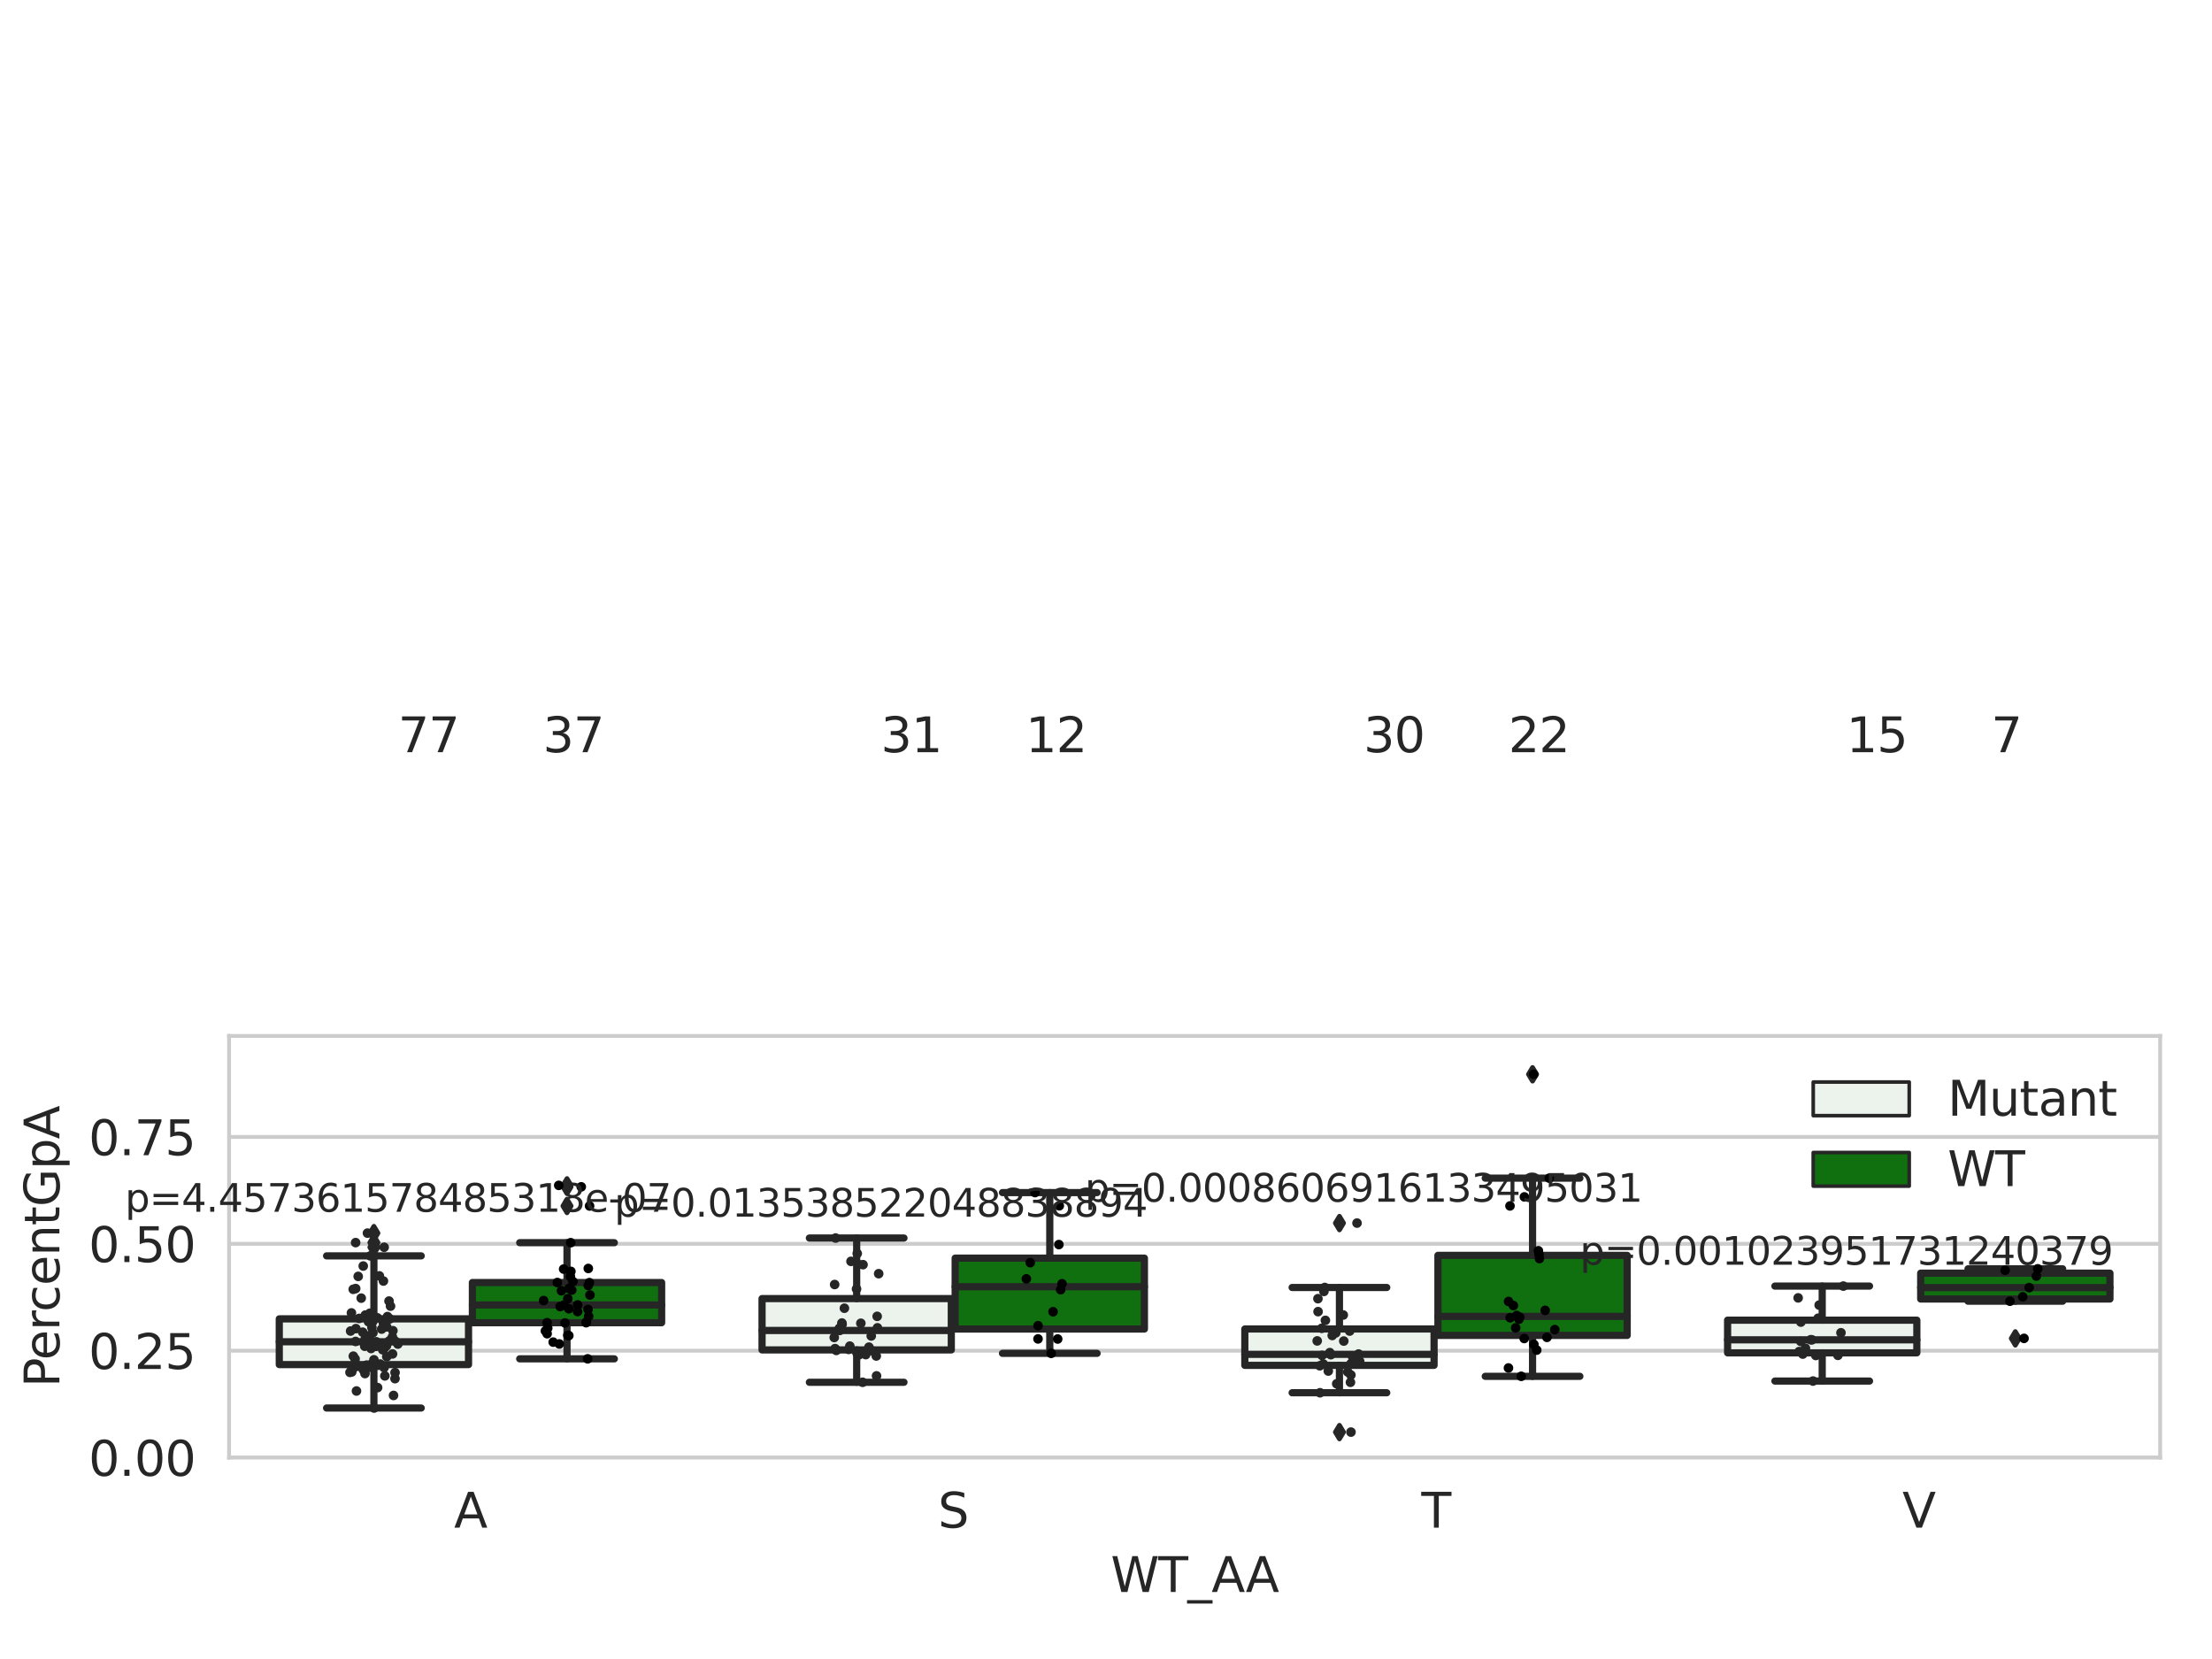 <?xml version="1.0" encoding="utf-8" standalone="no"?>
<!DOCTYPE svg PUBLIC "-//W3C//DTD SVG 1.1//EN"
  "http://www.w3.org/Graphics/SVG/1.1/DTD/svg11.dtd">
<svg xmlns:xlink="http://www.w3.org/1999/xlink" width="460.8pt" height="345.6pt" viewBox="0 0 460.8 345.6" xmlns="http://www.w3.org/2000/svg" version="1.1">
 <defs>
  <style type="text/css">*{stroke-linejoin: round; stroke-linecap: butt}</style>
 </defs>
 <g id="figure_1">
  <g id="patch_1">
   <path d="M 0 345.6 
L 460.8 345.6 
L 460.8 0 
L 0 0 
z
" style="fill: #ffffff"/>
  </g>
  <g id="axes_1">
   <g id="patch_2">
    <path d="M 47.72 303.64 
L 450 303.64 
L 450 215.812 
L 47.72 215.812 
z
" style="fill: #ffffff"/>
   </g>
   <g id="matplotlib.axis_1">
    <g id="xtick_1">
     <g id="text_1">
      <!-- A -->
      <g style="fill: #262626" transform="translate(94.585 318.238) scale(0.1 -0.1)">
       <defs>
        <path id="DejaVuSans-41" d="M 2188 4044 
L 1331 1722 
L 3047 1722 
L 2188 4044 
z
M 1831 4666 
L 2547 4666 
L 4325 0 
L 3669 0 
L 3244 1197 
L 1141 1197 
L 716 0 
L 50 0 
L 1831 4666 
z
" transform="scale(0.016)"/>
       </defs>
       <use xlink:href="#DejaVuSans-41"/>
      </g>
     </g>
    </g>
    <g id="xtick_2">
     <g id="text_2">
      <!-- S -->
      <g style="fill: #262626" transform="translate(195.401 318.238) scale(0.1 -0.1)">
       <defs>
        <path id="DejaVuSans-53" d="M 3425 4513 
L 3425 3897 
Q 3066 4069 2747 4153 
Q 2428 4238 2131 4238 
Q 1616 4238 1336 4038 
Q 1056 3838 1056 3469 
Q 1056 3159 1242 3001 
Q 1428 2844 1947 2747 
L 2328 2669 
Q 3034 2534 3370 2195 
Q 3706 1856 3706 1288 
Q 3706 609 3251 259 
Q 2797 -91 1919 -91 
Q 1588 -91 1214 -16 
Q 841 59 441 206 
L 441 856 
Q 825 641 1194 531 
Q 1563 422 1919 422 
Q 2459 422 2753 634 
Q 3047 847 3047 1241 
Q 3047 1584 2836 1778 
Q 2625 1972 2144 2069 
L 1759 2144 
Q 1053 2284 737 2584 
Q 422 2884 422 3419 
Q 422 4038 858 4394 
Q 1294 4750 2059 4750 
Q 2388 4750 2728 4690 
Q 3069 4631 3425 4513 
z
" transform="scale(0.016)"/>
       </defs>
       <use xlink:href="#DejaVuSans-53"/>
      </g>
     </g>
    </g>
    <g id="xtick_3">
     <g id="text_3">
      <!-- T -->
      <g style="fill: #262626" transform="translate(296.091 318.238) scale(0.1 -0.1)">
       <defs>
        <path id="DejaVuSans-54" d="M -19 4666 
L 3928 4666 
L 3928 4134 
L 2272 4134 
L 2272 0 
L 1638 0 
L 1638 4134 
L -19 4134 
L -19 4666 
z
" transform="scale(0.016)"/>
       </defs>
       <use xlink:href="#DejaVuSans-54"/>
      </g>
     </g>
    </g>
    <g id="xtick_4">
     <g id="text_4">
      <!-- V -->
      <g style="fill: #262626" transform="translate(396.295 318.238) scale(0.1 -0.1)">
       <defs>
        <path id="DejaVuSans-56" d="M 1831 0 
L 50 4666 
L 709 4666 
L 2188 738 
L 3669 4666 
L 4325 4666 
L 2547 0 
L 1831 0 
z
" transform="scale(0.016)"/>
       </defs>
       <use xlink:href="#DejaVuSans-56"/>
      </g>
     </g>
    </g>
    <g id="text_5">
     <!-- WT_AA -->
     <g style="fill: #262626" transform="translate(231.384 331.638) scale(0.1 -0.1)">
      <defs>
       <path id="DejaVuSans-57" d="M 213 4666 
L 850 4666 
L 1831 722 
L 2809 4666 
L 3519 4666 
L 4500 722 
L 5478 4666 
L 6119 4666 
L 4947 0 
L 4153 0 
L 3169 4050 
L 2175 0 
L 1381 0 
L 213 4666 
z
" transform="scale(0.016)"/>
       <path id="DejaVuSans-5f" d="M 3263 -1063 
L 3263 -1509 
L -63 -1509 
L -63 -1063 
L 3263 -1063 
z
" transform="scale(0.016)"/>
      </defs>
      <use xlink:href="#DejaVuSans-57"/>
      <use xlink:href="#DejaVuSans-54" x="98.877"/>
      <use xlink:href="#DejaVuSans-5f" x="159.961"/>
      <use xlink:href="#DejaVuSans-41" x="209.961"/>
      <use xlink:href="#DejaVuSans-41" x="281.119"/>
     </g>
    </g>
   </g>
   <g id="matplotlib.axis_2">
    <g id="ytick_1">
     <g id="line2d_1">
      <path d="M 47.72 303.64 
L 450 303.64 
" clip-path="url(#pd08706bec1)" style="fill: none; stroke: #cccccc; stroke-width: 0.8; stroke-linecap: round"/>
     </g>
     <g id="text_6">
      <!-- 0.00 -->
      <g style="fill: #262626" transform="translate(18.454 307.439) scale(0.1 -0.1)">
       <defs>
        <path id="DejaVuSans-30" d="M 2034 4250 
Q 1547 4250 1301 3770 
Q 1056 3291 1056 2328 
Q 1056 1369 1301 889 
Q 1547 409 2034 409 
Q 2525 409 2770 889 
Q 3016 1369 3016 2328 
Q 3016 3291 2770 3770 
Q 2525 4250 2034 4250 
z
M 2034 4750 
Q 2819 4750 3233 4129 
Q 3647 3509 3647 2328 
Q 3647 1150 3233 529 
Q 2819 -91 2034 -91 
Q 1250 -91 836 529 
Q 422 1150 422 2328 
Q 422 3509 836 4129 
Q 1250 4750 2034 4750 
z
" transform="scale(0.016)"/>
        <path id="DejaVuSans-2e" d="M 684 794 
L 1344 794 
L 1344 0 
L 684 0 
L 684 794 
z
" transform="scale(0.016)"/>
       </defs>
       <use xlink:href="#DejaVuSans-30"/>
       <use xlink:href="#DejaVuSans-2e" x="63.623"/>
       <use xlink:href="#DejaVuSans-30" x="95.41"/>
       <use xlink:href="#DejaVuSans-30" x="159.033"/>
      </g>
     </g>
    </g>
    <g id="ytick_2">
     <g id="line2d_2">
      <path d="M 47.72 281.376 
L 450 281.376 
" clip-path="url(#pd08706bec1)" style="fill: none; stroke: #cccccc; stroke-width: 0.8; stroke-linecap: round"/>
     </g>
     <g id="text_7">
      <!-- 0.25 -->
      <g style="fill: #262626" transform="translate(18.454 285.176) scale(0.1 -0.1)">
       <defs>
        <path id="DejaVuSans-32" d="M 1228 531 
L 3431 531 
L 3431 0 
L 469 0 
L 469 531 
Q 828 903 1448 1529 
Q 2069 2156 2228 2338 
Q 2531 2678 2651 2914 
Q 2772 3150 2772 3378 
Q 2772 3750 2511 3984 
Q 2250 4219 1831 4219 
Q 1534 4219 1204 4116 
Q 875 4013 500 3803 
L 500 4441 
Q 881 4594 1212 4672 
Q 1544 4750 1819 4750 
Q 2544 4750 2975 4387 
Q 3406 4025 3406 3419 
Q 3406 3131 3298 2873 
Q 3191 2616 2906 2266 
Q 2828 2175 2409 1742 
Q 1991 1309 1228 531 
z
" transform="scale(0.016)"/>
        <path id="DejaVuSans-35" d="M 691 4666 
L 3169 4666 
L 3169 4134 
L 1269 4134 
L 1269 2991 
Q 1406 3038 1543 3061 
Q 1681 3084 1819 3084 
Q 2600 3084 3056 2656 
Q 3513 2228 3513 1497 
Q 3513 744 3044 326 
Q 2575 -91 1722 -91 
Q 1428 -91 1123 -41 
Q 819 9 494 109 
L 494 744 
Q 775 591 1075 516 
Q 1375 441 1709 441 
Q 2250 441 2565 725 
Q 2881 1009 2881 1497 
Q 2881 1984 2565 2268 
Q 2250 2553 1709 2553 
Q 1456 2553 1204 2497 
Q 953 2441 691 2322 
L 691 4666 
z
" transform="scale(0.016)"/>
       </defs>
       <use xlink:href="#DejaVuSans-30"/>
       <use xlink:href="#DejaVuSans-2e" x="63.623"/>
       <use xlink:href="#DejaVuSans-32" x="95.41"/>
       <use xlink:href="#DejaVuSans-35" x="159.033"/>
      </g>
     </g>
    </g>
    <g id="ytick_3">
     <g id="line2d_3">
      <path d="M 47.72 259.113 
L 450 259.113 
" clip-path="url(#pd08706bec1)" style="fill: none; stroke: #cccccc; stroke-width: 0.8; stroke-linecap: round"/>
     </g>
     <g id="text_8">
      <!-- 0.50 -->
      <g style="fill: #262626" transform="translate(18.454 262.912) scale(0.1 -0.1)">
       <use xlink:href="#DejaVuSans-30"/>
       <use xlink:href="#DejaVuSans-2e" x="63.623"/>
       <use xlink:href="#DejaVuSans-35" x="95.41"/>
       <use xlink:href="#DejaVuSans-30" x="159.033"/>
      </g>
     </g>
    </g>
    <g id="ytick_4">
     <g id="line2d_4">
      <path d="M 47.72 236.849 
L 450 236.849 
" clip-path="url(#pd08706bec1)" style="fill: none; stroke: #cccccc; stroke-width: 0.8; stroke-linecap: round"/>
     </g>
     <g id="text_9">
      <!-- 0.75 -->
      <g style="fill: #262626" transform="translate(18.454 240.648) scale(0.1 -0.1)">
       <defs>
        <path id="DejaVuSans-37" d="M 525 4666 
L 3525 4666 
L 3525 4397 
L 1831 0 
L 1172 0 
L 2766 4134 
L 525 4134 
L 525 4666 
z
" transform="scale(0.016)"/>
       </defs>
       <use xlink:href="#DejaVuSans-30"/>
       <use xlink:href="#DejaVuSans-2e" x="63.623"/>
       <use xlink:href="#DejaVuSans-37" x="95.41"/>
       <use xlink:href="#DejaVuSans-35" x="159.033"/>
      </g>
     </g>
    </g>
    <g id="text_10">
     <!-- PercentGpA -->
     <g style="fill: #262626" transform="translate(12.375 289.002) rotate(-90) scale(0.1 -0.1)">
      <defs>
       <path id="DejaVuSans-50" d="M 1259 4147 
L 1259 2394 
L 2053 2394 
Q 2494 2394 2734 2622 
Q 2975 2850 2975 3272 
Q 2975 3691 2734 3919 
Q 2494 4147 2053 4147 
L 1259 4147 
z
M 628 4666 
L 2053 4666 
Q 2838 4666 3239 4311 
Q 3641 3956 3641 3272 
Q 3641 2581 3239 2228 
Q 2838 1875 2053 1875 
L 1259 1875 
L 1259 0 
L 628 0 
L 628 4666 
z
" transform="scale(0.016)"/>
       <path id="DejaVuSans-65" d="M 3597 1894 
L 3597 1613 
L 953 1613 
Q 991 1019 1311 708 
Q 1631 397 2203 397 
Q 2534 397 2845 478 
Q 3156 559 3463 722 
L 3463 178 
Q 3153 47 2828 -22 
Q 2503 -91 2169 -91 
Q 1331 -91 842 396 
Q 353 884 353 1716 
Q 353 2575 817 3079 
Q 1281 3584 2069 3584 
Q 2775 3584 3186 3129 
Q 3597 2675 3597 1894 
z
M 3022 2063 
Q 3016 2534 2758 2815 
Q 2500 3097 2075 3097 
Q 1594 3097 1305 2825 
Q 1016 2553 972 2059 
L 3022 2063 
z
" transform="scale(0.016)"/>
       <path id="DejaVuSans-72" d="M 2631 2963 
Q 2534 3019 2420 3045 
Q 2306 3072 2169 3072 
Q 1681 3072 1420 2755 
Q 1159 2438 1159 1844 
L 1159 0 
L 581 0 
L 581 3500 
L 1159 3500 
L 1159 2956 
Q 1341 3275 1631 3429 
Q 1922 3584 2338 3584 
Q 2397 3584 2469 3576 
Q 2541 3569 2628 3553 
L 2631 2963 
z
" transform="scale(0.016)"/>
       <path id="DejaVuSans-63" d="M 3122 3366 
L 3122 2828 
Q 2878 2963 2633 3030 
Q 2388 3097 2138 3097 
Q 1578 3097 1268 2742 
Q 959 2388 959 1747 
Q 959 1106 1268 751 
Q 1578 397 2138 397 
Q 2388 397 2633 464 
Q 2878 531 3122 666 
L 3122 134 
Q 2881 22 2623 -34 
Q 2366 -91 2075 -91 
Q 1284 -91 818 406 
Q 353 903 353 1747 
Q 353 2603 823 3093 
Q 1294 3584 2113 3584 
Q 2378 3584 2631 3529 
Q 2884 3475 3122 3366 
z
" transform="scale(0.016)"/>
       <path id="DejaVuSans-6e" d="M 3513 2113 
L 3513 0 
L 2938 0 
L 2938 2094 
Q 2938 2591 2744 2837 
Q 2550 3084 2163 3084 
Q 1697 3084 1428 2787 
Q 1159 2491 1159 1978 
L 1159 0 
L 581 0 
L 581 3500 
L 1159 3500 
L 1159 2956 
Q 1366 3272 1645 3428 
Q 1925 3584 2291 3584 
Q 2894 3584 3203 3211 
Q 3513 2838 3513 2113 
z
" transform="scale(0.016)"/>
       <path id="DejaVuSans-74" d="M 1172 4494 
L 1172 3500 
L 2356 3500 
L 2356 3053 
L 1172 3053 
L 1172 1153 
Q 1172 725 1289 603 
Q 1406 481 1766 481 
L 2356 481 
L 2356 0 
L 1766 0 
Q 1100 0 847 248 
Q 594 497 594 1153 
L 594 3053 
L 172 3053 
L 172 3500 
L 594 3500 
L 594 4494 
L 1172 4494 
z
" transform="scale(0.016)"/>
       <path id="DejaVuSans-47" d="M 3809 666 
L 3809 1919 
L 2778 1919 
L 2778 2438 
L 4434 2438 
L 4434 434 
Q 4069 175 3628 42 
Q 3188 -91 2688 -91 
Q 1594 -91 976 548 
Q 359 1188 359 2328 
Q 359 3472 976 4111 
Q 1594 4750 2688 4750 
Q 3144 4750 3555 4637 
Q 3966 4525 4313 4306 
L 4313 3634 
Q 3963 3931 3569 4081 
Q 3175 4231 2741 4231 
Q 1884 4231 1454 3753 
Q 1025 3275 1025 2328 
Q 1025 1384 1454 906 
Q 1884 428 2741 428 
Q 3075 428 3337 486 
Q 3600 544 3809 666 
z
" transform="scale(0.016)"/>
       <path id="DejaVuSans-70" d="M 1159 525 
L 1159 -1331 
L 581 -1331 
L 581 3500 
L 1159 3500 
L 1159 2969 
Q 1341 3281 1617 3432 
Q 1894 3584 2278 3584 
Q 2916 3584 3314 3078 
Q 3713 2572 3713 1747 
Q 3713 922 3314 415 
Q 2916 -91 2278 -91 
Q 1894 -91 1617 61 
Q 1341 213 1159 525 
z
M 3116 1747 
Q 3116 2381 2855 2742 
Q 2594 3103 2138 3103 
Q 1681 3103 1420 2742 
Q 1159 2381 1159 1747 
Q 1159 1113 1420 752 
Q 1681 391 2138 391 
Q 2594 391 2855 752 
Q 3116 1113 3116 1747 
z
" transform="scale(0.016)"/>
      </defs>
      <use xlink:href="#DejaVuSans-50"/>
      <use xlink:href="#DejaVuSans-65" x="56.678"/>
      <use xlink:href="#DejaVuSans-72" x="118.201"/>
      <use xlink:href="#DejaVuSans-63" x="157.064"/>
      <use xlink:href="#DejaVuSans-65" x="212.045"/>
      <use xlink:href="#DejaVuSans-6e" x="273.568"/>
      <use xlink:href="#DejaVuSans-74" x="336.947"/>
      <use xlink:href="#DejaVuSans-47" x="376.156"/>
      <use xlink:href="#DejaVuSans-70" x="453.646"/>
      <use xlink:href="#DejaVuSans-41" x="517.123"/>
     </g>
    </g>
   </g>
   <g id="patch_3">
    <path d="M 58.179 284.267 
L 97.603 284.267 
L 97.603 274.741 
L 58.179 274.741 
L 58.179 284.267 
z
" clip-path="url(#pd08706bec1)" style="fill: #ecf2ec; stroke: #262626; stroke-width: 1.5; stroke-linejoin: miter"/>
   </g>
   <g id="patch_4">
    <path d="M 98.407 275.546 
L 137.831 275.546 
L 137.831 267.173 
L 98.407 267.173 
L 98.407 275.546 
z
" clip-path="url(#pd08706bec1)" style="fill: #107010; stroke: #262626; stroke-width: 1.5; stroke-linejoin: miter"/>
   </g>
   <g id="patch_5">
    <path d="M 158.749 281.211 
L 198.173 281.211 
L 198.173 270.518 
L 158.749 270.518 
L 158.749 281.211 
z
" clip-path="url(#pd08706bec1)" style="fill: #ecf2ec; stroke: #262626; stroke-width: 1.5; stroke-linejoin: miter"/>
   </g>
   <g id="patch_6">
    <path d="M 198.977 276.859 
L 238.401 276.859 
L 238.401 262.093 
L 198.977 262.093 
L 198.977 276.859 
z
" clip-path="url(#pd08706bec1)" style="fill: #107010; stroke: #262626; stroke-width: 1.5; stroke-linejoin: miter"/>
   </g>
   <g id="patch_7">
    <path d="M 259.319 284.425 
L 298.743 284.425 
L 298.743 276.854 
L 259.319 276.854 
L 259.319 284.425 
z
" clip-path="url(#pd08706bec1)" style="fill: #ecf2ec; stroke: #262626; stroke-width: 1.5; stroke-linejoin: miter"/>
   </g>
   <g id="patch_8">
    <path d="M 299.547 278.193 
L 338.971 278.193 
L 338.971 261.516 
L 299.547 261.516 
L 299.547 278.193 
z
" clip-path="url(#pd08706bec1)" style="fill: #107010; stroke: #262626; stroke-width: 1.5; stroke-linejoin: miter"/>
   </g>
   <g id="patch_9">
    <path d="M 359.889 281.82 
L 399.313 281.82 
L 399.313 275.013 
L 359.889 275.013 
L 359.889 281.82 
z
" clip-path="url(#pd08706bec1)" style="fill: #ecf2ec; stroke: #262626; stroke-width: 1.5; stroke-linejoin: miter"/>
   </g>
   <g id="patch_10">
    <path d="M 400.117 270.607 
L 439.541 270.607 
L 439.541 265.222 
L 400.117 265.222 
L 400.117 270.607 
z
" clip-path="url(#pd08706bec1)" style="fill: #107010; stroke: #262626; stroke-width: 1.5; stroke-linejoin: miter"/>
   </g>
   <g id="patch_11">
    <path d="M 98.005 303.64 
L 98.005 303.64 
L 98.005 303.64 
L 98.005 303.64 
z
" clip-path="url(#pd08706bec1)" style="fill: #ecf2ec; stroke: #262626; stroke-width: 0.75; stroke-linejoin: miter"/>
   </g>
   <g id="patch_12">
    <path d="M 98.005 303.64 
L 98.005 303.64 
L 98.005 303.64 
L 98.005 303.64 
z
" clip-path="url(#pd08706bec1)" style="fill: #107010; stroke: #262626; stroke-width: 0.75; stroke-linejoin: miter"/>
   </g>
   <g id="PathCollection_1"/>
   <g id="PathCollection_2"/>
   <g id="line2d_5">
    <path d="M 77.891 284.267 
L 77.891 293.317 
" clip-path="url(#pd08706bec1)" style="fill: none; stroke: #262626; stroke-width: 1.5; stroke-linecap: round"/>
   </g>
   <g id="line2d_6">
    <path d="M 77.891 274.741 
L 77.891 261.622 
" clip-path="url(#pd08706bec1)" style="fill: none; stroke: #262626; stroke-width: 1.5; stroke-linecap: round"/>
   </g>
   <g id="line2d_7">
    <path d="M 68.035 293.317 
L 87.747 293.317 
" clip-path="url(#pd08706bec1)" style="fill: none; stroke: #262626; stroke-width: 1.5; stroke-linecap: round"/>
   </g>
   <g id="line2d_8">
    <path d="M 68.035 261.622 
L 87.747 261.622 
" clip-path="url(#pd08706bec1)" style="fill: none; stroke: #262626; stroke-width: 1.5; stroke-linecap: round"/>
   </g>
   <g id="line2d_9">
    <defs>
     <path id="m93c98976ad" d="M -0 1.414 
L 0.849 0 
L 0 -1.414 
L -0.849 -0 
z
" style="stroke: #262626; stroke-linejoin: miter"/>
    </defs>
    <g clip-path="url(#pd08706bec1)">
     <use xlink:href="#m93c98976ad" x="77.891" y="256.881" style="fill: #262626; stroke: #262626; stroke-linejoin: miter"/>
     <use xlink:href="#m93c98976ad" x="77.891" y="259.826" style="fill: #262626; stroke: #262626; stroke-linejoin: miter"/>
     <use xlink:href="#m93c98976ad" x="77.891" y="258.857" style="fill: #262626; stroke: #262626; stroke-linejoin: miter"/>
    </g>
   </g>
   <g id="line2d_10">
    <path d="M 118.119 275.546 
L 118.119 283.071 
" clip-path="url(#pd08706bec1)" style="fill: none; stroke: #262626; stroke-width: 1.5; stroke-linecap: round"/>
   </g>
   <g id="line2d_11">
    <path d="M 118.119 267.173 
L 118.119 258.876 
" clip-path="url(#pd08706bec1)" style="fill: none; stroke: #262626; stroke-width: 1.5; stroke-linecap: round"/>
   </g>
   <g id="line2d_12">
    <path d="M 108.263 283.071 
L 127.975 283.071 
" clip-path="url(#pd08706bec1)" style="fill: none; stroke: #262626; stroke-width: 1.5; stroke-linecap: round"/>
   </g>
   <g id="line2d_13">
    <path d="M 108.263 258.876 
L 127.975 258.876 
" clip-path="url(#pd08706bec1)" style="fill: none; stroke: #262626; stroke-width: 1.5; stroke-linecap: round"/>
   </g>
   <g id="line2d_14">
    <g clip-path="url(#pd08706bec1)">
     <use xlink:href="#m93c98976ad" x="118.119" y="251.226" style="fill: #262626; stroke: #262626; stroke-linejoin: miter"/>
     <use xlink:href="#m93c98976ad" x="118.119" y="246.935" style="fill: #262626; stroke: #262626; stroke-linejoin: miter"/>
     <use xlink:href="#m93c98976ad" x="118.119" y="247.242" style="fill: #262626; stroke: #262626; stroke-linejoin: miter"/>
    </g>
   </g>
   <g id="line2d_15">
    <path d="M 178.461 281.211 
L 178.461 287.952 
" clip-path="url(#pd08706bec1)" style="fill: none; stroke: #262626; stroke-width: 1.5; stroke-linecap: round"/>
   </g>
   <g id="line2d_16">
    <path d="M 178.461 270.518 
L 178.461 257.906 
" clip-path="url(#pd08706bec1)" style="fill: none; stroke: #262626; stroke-width: 1.5; stroke-linecap: round"/>
   </g>
   <g id="line2d_17">
    <path d="M 168.605 287.952 
L 188.317 287.952 
" clip-path="url(#pd08706bec1)" style="fill: none; stroke: #262626; stroke-width: 1.5; stroke-linecap: round"/>
   </g>
   <g id="line2d_18">
    <path d="M 168.605 257.906 
L 188.317 257.906 
" clip-path="url(#pd08706bec1)" style="fill: none; stroke: #262626; stroke-width: 1.5; stroke-linecap: round"/>
   </g>
   <g id="line2d_19"/>
   <g id="line2d_20">
    <path d="M 218.689 276.859 
L 218.689 281.928 
" clip-path="url(#pd08706bec1)" style="fill: none; stroke: #262626; stroke-width: 1.5; stroke-linecap: round"/>
   </g>
   <g id="line2d_21">
    <path d="M 218.689 262.093 
L 218.689 248.437 
" clip-path="url(#pd08706bec1)" style="fill: none; stroke: #262626; stroke-width: 1.5; stroke-linecap: round"/>
   </g>
   <g id="line2d_22">
    <path d="M 208.833 281.928 
L 228.545 281.928 
" clip-path="url(#pd08706bec1)" style="fill: none; stroke: #262626; stroke-width: 1.5; stroke-linecap: round"/>
   </g>
   <g id="line2d_23">
    <path d="M 208.833 248.437 
L 228.545 248.437 
" clip-path="url(#pd08706bec1)" style="fill: none; stroke: #262626; stroke-width: 1.5; stroke-linecap: round"/>
   </g>
   <g id="line2d_24"/>
   <g id="line2d_25">
    <path d="M 279.031 284.425 
L 279.031 290.137 
" clip-path="url(#pd08706bec1)" style="fill: none; stroke: #262626; stroke-width: 1.5; stroke-linecap: round"/>
   </g>
   <g id="line2d_26">
    <path d="M 279.031 276.854 
L 279.031 268.207 
" clip-path="url(#pd08706bec1)" style="fill: none; stroke: #262626; stroke-width: 1.5; stroke-linecap: round"/>
   </g>
   <g id="line2d_27">
    <path d="M 269.175 290.137 
L 288.887 290.137 
" clip-path="url(#pd08706bec1)" style="fill: none; stroke: #262626; stroke-width: 1.5; stroke-linecap: round"/>
   </g>
   <g id="line2d_28">
    <path d="M 269.175 268.207 
L 288.887 268.207 
" clip-path="url(#pd08706bec1)" style="fill: none; stroke: #262626; stroke-width: 1.5; stroke-linecap: round"/>
   </g>
   <g id="line2d_29">
    <g clip-path="url(#pd08706bec1)">
     <use xlink:href="#m93c98976ad" x="279.031" y="298.332" style="fill: #262626; stroke: #262626; stroke-linejoin: miter"/>
     <use xlink:href="#m93c98976ad" x="279.031" y="254.791" style="fill: #262626; stroke: #262626; stroke-linejoin: miter"/>
    </g>
   </g>
   <g id="line2d_30">
    <path d="M 319.259 278.193 
L 319.259 286.712 
" clip-path="url(#pd08706bec1)" style="fill: none; stroke: #262626; stroke-width: 1.5; stroke-linecap: round"/>
   </g>
   <g id="line2d_31">
    <path d="M 319.259 261.516 
L 319.259 245.432 
" clip-path="url(#pd08706bec1)" style="fill: none; stroke: #262626; stroke-width: 1.5; stroke-linecap: round"/>
   </g>
   <g id="line2d_32">
    <path d="M 309.403 286.712 
L 329.115 286.712 
" clip-path="url(#pd08706bec1)" style="fill: none; stroke: #262626; stroke-width: 1.5; stroke-linecap: round"/>
   </g>
   <g id="line2d_33">
    <path d="M 309.403 245.432 
L 329.115 245.432 
" clip-path="url(#pd08706bec1)" style="fill: none; stroke: #262626; stroke-width: 1.5; stroke-linecap: round"/>
   </g>
   <g id="line2d_34">
    <g clip-path="url(#pd08706bec1)">
     <use xlink:href="#m93c98976ad" x="319.259" y="223.796" style="fill: #262626; stroke: #262626; stroke-linejoin: miter"/>
    </g>
   </g>
   <g id="line2d_35">
    <path d="M 379.601 281.82 
L 379.601 287.7 
" clip-path="url(#pd08706bec1)" style="fill: none; stroke: #262626; stroke-width: 1.5; stroke-linecap: round"/>
   </g>
   <g id="line2d_36">
    <path d="M 379.601 275.013 
L 379.601 267.917 
" clip-path="url(#pd08706bec1)" style="fill: none; stroke: #262626; stroke-width: 1.5; stroke-linecap: round"/>
   </g>
   <g id="line2d_37">
    <path d="M 369.745 287.7 
L 389.457 287.7 
" clip-path="url(#pd08706bec1)" style="fill: none; stroke: #262626; stroke-width: 1.5; stroke-linecap: round"/>
   </g>
   <g id="line2d_38">
    <path d="M 369.745 267.917 
L 389.457 267.917 
" clip-path="url(#pd08706bec1)" style="fill: none; stroke: #262626; stroke-width: 1.5; stroke-linecap: round"/>
   </g>
   <g id="line2d_39"/>
   <g id="line2d_40">
    <path d="M 419.829 270.607 
L 419.829 271.064 
" clip-path="url(#pd08706bec1)" style="fill: none; stroke: #262626; stroke-width: 1.5; stroke-linecap: round"/>
   </g>
   <g id="line2d_41">
    <path d="M 419.829 265.222 
L 419.829 264.318 
" clip-path="url(#pd08706bec1)" style="fill: none; stroke: #262626; stroke-width: 1.5; stroke-linecap: round"/>
   </g>
   <g id="line2d_42">
    <path d="M 409.973 271.064 
L 429.685 271.064 
" clip-path="url(#pd08706bec1)" style="fill: none; stroke: #262626; stroke-width: 1.5; stroke-linecap: round"/>
   </g>
   <g id="line2d_43">
    <path d="M 409.973 264.318 
L 429.685 264.318 
" clip-path="url(#pd08706bec1)" style="fill: none; stroke: #262626; stroke-width: 1.5; stroke-linecap: round"/>
   </g>
   <g id="line2d_44">
    <g clip-path="url(#pd08706bec1)">
     <use xlink:href="#m93c98976ad" x="419.829" y="278.809" style="fill: #262626; stroke: #262626; stroke-linejoin: miter"/>
    </g>
   </g>
   <g id="line2d_45">
    <path d="M 58.179 279.514 
L 97.603 279.514 
" clip-path="url(#pd08706bec1)" style="fill: none; stroke: #262626; stroke-width: 1.5; stroke-linecap: round"/>
   </g>
   <g id="line2d_46">
    <path d="M 98.407 271.846 
L 137.831 271.846 
" clip-path="url(#pd08706bec1)" style="fill: none; stroke: #262626; stroke-width: 1.5; stroke-linecap: round"/>
   </g>
   <g id="line2d_47">
    <path d="M 158.749 277.162 
L 198.173 277.162 
" clip-path="url(#pd08706bec1)" style="fill: none; stroke: #262626; stroke-width: 1.5; stroke-linecap: round"/>
   </g>
   <g id="line2d_48">
    <path d="M 198.977 268.049 
L 238.401 268.049 
" clip-path="url(#pd08706bec1)" style="fill: none; stroke: #262626; stroke-width: 1.5; stroke-linecap: round"/>
   </g>
   <g id="line2d_49">
    <path d="M 259.319 282.137 
L 298.743 282.137 
" clip-path="url(#pd08706bec1)" style="fill: none; stroke: #262626; stroke-width: 1.5; stroke-linecap: round"/>
   </g>
   <g id="line2d_50">
    <path d="M 299.547 274.225 
L 338.971 274.225 
" clip-path="url(#pd08706bec1)" style="fill: none; stroke: #262626; stroke-width: 1.5; stroke-linecap: round"/>
   </g>
   <g id="line2d_51">
    <path d="M 359.889 279.111 
L 399.313 279.111 
" clip-path="url(#pd08706bec1)" style="fill: none; stroke: #262626; stroke-width: 1.5; stroke-linecap: round"/>
   </g>
   <g id="line2d_52">
    <path d="M 400.117 268.233 
L 439.541 268.233 
" clip-path="url(#pd08706bec1)" style="fill: none; stroke: #262626; stroke-width: 1.5; stroke-linecap: round"/>
   </g>
   <g id="patch_13">
    <path d="M 47.72 303.64 
L 47.72 215.812 
" style="fill: none; stroke: #cccccc; stroke-width: 0.8; stroke-linejoin: miter; stroke-linecap: square"/>
   </g>
   <g id="patch_14">
    <path d="M 450 303.64 
L 450 215.812 
" style="fill: none; stroke: #cccccc; stroke-width: 0.8; stroke-linejoin: miter; stroke-linecap: square"/>
   </g>
   <g id="patch_15">
    <path d="M 47.72 303.64 
L 450 303.64 
" style="fill: none; stroke: #cccccc; stroke-width: 0.8; stroke-linejoin: miter; stroke-linecap: square"/>
   </g>
   <g id="patch_16">
    <path d="M 47.72 215.812 
L 450 215.812 
" style="fill: none; stroke: #cccccc; stroke-width: 0.8; stroke-linejoin: miter; stroke-linecap: square"/>
   </g>
   <g id="PathCollection_3">
    <defs>
     <path id="C0_0_e7694aede1" d="M 0 1 
C 0.265 1 0.52 0.895 0.707 0.707 
C 0.895 0.52 1 0.265 1 -0 
C 1 -0.265 0.895 -0.52 0.707 -0.707 
C 0.52 -0.895 0.265 -1 0 -1 
C -0.265 -1 -0.52 -0.895 -0.707 -0.707 
C -0.895 -0.52 -1 -0.265 -1 0 
C -1 0.265 -0.895 0.52 -0.707 0.707 
C -0.52 0.895 -0.265 1 0 1 
z
"/>
    </defs>
    <g clip-path="url(#pd08706bec1)">
     <use xlink:href="#C0_0_e7694aede1" x="80.098" y="276.402" style="fill: #262626"/>
    </g>
    <g clip-path="url(#pd08706bec1)">
     <use xlink:href="#C0_0_e7694aede1" x="75.985" y="280.449" style="fill: #262626"/>
    </g>
    <g clip-path="url(#pd08706bec1)">
     <use xlink:href="#C0_0_e7694aede1" x="75.249" y="270.426" style="fill: #262626"/>
    </g>
    <g clip-path="url(#pd08706bec1)">
     <use xlink:href="#C0_0_e7694aede1" x="73.513" y="285.051" style="fill: #262626"/>
    </g>
    <g clip-path="url(#pd08706bec1)">
     <use xlink:href="#C0_0_e7694aede1" x="74.825" y="274.65" style="fill: #262626"/>
    </g>
    <g clip-path="url(#pd08706bec1)">
     <use xlink:href="#C0_0_e7694aede1" x="77.048" y="273.574" style="fill: #262626"/>
    </g>
    <g clip-path="url(#pd08706bec1)">
     <use xlink:href="#C0_0_e7694aede1" x="79.51" y="276.873" style="fill: #262626"/>
    </g>
    <g clip-path="url(#pd08706bec1)">
     <use xlink:href="#C0_0_e7694aede1" x="79.865" y="275.608" style="fill: #262626"/>
    </g>
    <g clip-path="url(#pd08706bec1)">
     <use xlink:href="#C0_0_e7694aede1" x="74.139" y="276.776" style="fill: #262626"/>
    </g>
    <g clip-path="url(#pd08706bec1)">
     <use xlink:href="#C0_0_e7694aede1" x="76.111" y="278.829" style="fill: #262626"/>
    </g>
    <g clip-path="url(#pd08706bec1)">
     <use xlink:href="#C0_0_e7694aede1" x="73.037" y="277.281" style="fill: #262626"/>
    </g>
    <g clip-path="url(#pd08706bec1)">
     <use xlink:href="#C0_0_e7694aede1" x="77.933" y="293.317" style="fill: #262626"/>
    </g>
    <g clip-path="url(#pd08706bec1)">
     <use xlink:href="#C0_0_e7694aede1" x="77.04" y="278.197" style="fill: #262626"/>
    </g>
    <g clip-path="url(#pd08706bec1)">
     <use xlink:href="#C0_0_e7694aede1" x="76.38" y="284.374" style="fill: #262626"/>
    </g>
    <g clip-path="url(#pd08706bec1)">
     <use xlink:href="#C0_0_e7694aede1" x="80.172" y="286.624" style="fill: #262626"/>
    </g>
    <g clip-path="url(#pd08706bec1)">
     <use xlink:href="#C0_0_e7694aede1" x="76.11" y="273.953" style="fill: #262626"/>
    </g>
    <g clip-path="url(#pd08706bec1)">
     <use xlink:href="#C0_0_e7694aede1" x="77.896" y="283.272" style="fill: #262626"/>
    </g>
    <g clip-path="url(#pd08706bec1)">
     <use xlink:href="#C0_0_e7694aede1" x="76.77" y="275.339" style="fill: #262626"/>
    </g>
    <g clip-path="url(#pd08706bec1)">
     <use xlink:href="#C0_0_e7694aede1" x="78.778" y="284.402" style="fill: #262626"/>
    </g>
    <g clip-path="url(#pd08706bec1)">
     <use xlink:href="#C0_0_e7694aede1" x="80.589" y="279.999" style="fill: #262626"/>
    </g>
    <g clip-path="url(#pd08706bec1)">
     <use xlink:href="#C0_0_e7694aede1" x="76.551" y="256.881" style="fill: #262626"/>
    </g>
    <g clip-path="url(#pd08706bec1)">
     <use xlink:href="#C0_0_e7694aede1" x="82.285" y="287.201" style="fill: #262626"/>
    </g>
    <g clip-path="url(#pd08706bec1)">
     <use xlink:href="#C0_0_e7694aede1" x="81.979" y="290.694" style="fill: #262626"/>
    </g>
    <g clip-path="url(#pd08706bec1)">
     <use xlink:href="#C0_0_e7694aede1" x="80.508" y="280.358" style="fill: #262626"/>
    </g>
    <g clip-path="url(#pd08706bec1)">
     <use xlink:href="#C0_0_e7694aede1" x="77.296" y="280.918" style="fill: #262626"/>
    </g>
    <g clip-path="url(#pd08706bec1)">
     <use xlink:href="#C0_0_e7694aede1" x="77.243" y="284.267" style="fill: #262626"/>
    </g>
    <g clip-path="url(#pd08706bec1)">
     <use xlink:href="#C0_0_e7694aede1" x="80.574" y="282.61" style="fill: #262626"/>
    </g>
    <g clip-path="url(#pd08706bec1)">
     <use xlink:href="#C0_0_e7694aede1" x="77.448" y="279.791" style="fill: #262626"/>
    </g>
    <g clip-path="url(#pd08706bec1)">
     <use xlink:href="#C0_0_e7694aede1" x="79.876" y="266.861" style="fill: #262626"/>
    </g>
    <g clip-path="url(#pd08706bec1)">
     <use xlink:href="#C0_0_e7694aede1" x="73.235" y="284.642" style="fill: #262626"/>
    </g>
    <g clip-path="url(#pd08706bec1)">
     <use xlink:href="#C0_0_e7694aede1" x="73.972" y="283.086" style="fill: #262626"/>
    </g>
    <g clip-path="url(#pd08706bec1)">
     <use xlink:href="#C0_0_e7694aede1" x="78.662" y="289.061" style="fill: #262626"/>
    </g>
    <g clip-path="url(#pd08706bec1)">
     <use xlink:href="#C0_0_e7694aede1" x="75.697" y="285.357" style="fill: #262626"/>
    </g>
    <g clip-path="url(#pd08706bec1)">
     <use xlink:href="#C0_0_e7694aede1" x="81.746" y="278.51" style="fill: #262626"/>
    </g>
    <g clip-path="url(#pd08706bec1)">
     <use xlink:href="#C0_0_e7694aede1" x="79.719" y="281.178" style="fill: #262626"/>
    </g>
    <g clip-path="url(#pd08706bec1)">
     <use xlink:href="#C0_0_e7694aede1" x="77.163" y="261.622" style="fill: #262626"/>
    </g>
    <g clip-path="url(#pd08706bec1)">
     <use xlink:href="#C0_0_e7694aede1" x="74.781" y="284.595" style="fill: #262626"/>
    </g>
    <g clip-path="url(#pd08706bec1)">
     <use xlink:href="#C0_0_e7694aede1" x="76.031" y="286.136" style="fill: #262626"/>
    </g>
    <g clip-path="url(#pd08706bec1)">
     <use xlink:href="#C0_0_e7694aede1" x="80.027" y="259.826" style="fill: #262626"/>
    </g>
    <g clip-path="url(#pd08706bec1)">
     <use xlink:href="#C0_0_e7694aede1" x="74.074" y="279.447" style="fill: #262626"/>
    </g>
    <g clip-path="url(#pd08706bec1)">
     <use xlink:href="#C0_0_e7694aede1" x="75.67" y="263.738" style="fill: #262626"/>
    </g>
    <g clip-path="url(#pd08706bec1)">
     <use xlink:href="#C0_0_e7694aede1" x="80.56" y="276.416" style="fill: #262626"/>
    </g>
    <g clip-path="url(#pd08706bec1)">
     <use xlink:href="#C0_0_e7694aede1" x="73.603" y="282.512" style="fill: #262626"/>
    </g>
    <g clip-path="url(#pd08706bec1)">
     <use xlink:href="#C0_0_e7694aede1" x="79.999" y="280.952" style="fill: #262626"/>
    </g>
    <g clip-path="url(#pd08706bec1)">
     <use xlink:href="#C0_0_e7694aede1" x="74.025" y="284.705" style="fill: #262626"/>
    </g>
    <g clip-path="url(#pd08706bec1)">
     <use xlink:href="#C0_0_e7694aede1" x="78.385" y="279.514" style="fill: #262626"/>
    </g>
    <g clip-path="url(#pd08706bec1)">
     <use xlink:href="#C0_0_e7694aede1" x="74.619" y="265.894" style="fill: #262626"/>
    </g>
    <g clip-path="url(#pd08706bec1)">
     <use xlink:href="#C0_0_e7694aede1" x="82.88" y="279.994" style="fill: #262626"/>
    </g>
    <g clip-path="url(#pd08706bec1)">
     <use xlink:href="#C0_0_e7694aede1" x="81.852" y="277.208" style="fill: #262626"/>
    </g>
    <g clip-path="url(#pd08706bec1)">
     <use xlink:href="#C0_0_e7694aede1" x="79.216" y="284.156" style="fill: #262626"/>
    </g>
    <g clip-path="url(#pd08706bec1)">
     <use xlink:href="#C0_0_e7694aede1" x="80.01" y="284.89" style="fill: #262626"/>
    </g>
    <g clip-path="url(#pd08706bec1)">
     <use xlink:href="#C0_0_e7694aede1" x="77.651" y="275.328" style="fill: #262626"/>
    </g>
    <g clip-path="url(#pd08706bec1)">
     <use xlink:href="#C0_0_e7694aede1" x="73.585" y="268.587" style="fill: #262626"/>
    </g>
    <g clip-path="url(#pd08706bec1)">
     <use xlink:href="#C0_0_e7694aede1" x="74.085" y="258.857" style="fill: #262626"/>
    </g>
    <g clip-path="url(#pd08706bec1)">
     <use xlink:href="#C0_0_e7694aede1" x="73.211" y="273.503" style="fill: #262626"/>
    </g>
    <g clip-path="url(#pd08706bec1)">
     <use xlink:href="#C0_0_e7694aede1" x="81.205" y="274.741" style="fill: #262626"/>
    </g>
    <g clip-path="url(#pd08706bec1)">
     <use xlink:href="#C0_0_e7694aede1" x="77.041" y="284.824" style="fill: #262626"/>
    </g>
    <g clip-path="url(#pd08706bec1)">
     <use xlink:href="#C0_0_e7694aede1" x="75.556" y="277.521" style="fill: #262626"/>
    </g>
    <g clip-path="url(#pd08706bec1)">
     <use xlink:href="#C0_0_e7694aede1" x="73.286" y="285.79" style="fill: #262626"/>
    </g>
    <g clip-path="url(#pd08706bec1)">
     <use xlink:href="#C0_0_e7694aede1" x="81.097" y="279.331" style="fill: #262626"/>
    </g>
    <g clip-path="url(#pd08706bec1)">
     <use xlink:href="#C0_0_e7694aede1" x="82.296" y="285.934" style="fill: #262626"/>
    </g>
    <g clip-path="url(#pd08706bec1)">
     <use xlink:href="#C0_0_e7694aede1" x="80.719" y="274.265" style="fill: #262626"/>
    </g>
    <g clip-path="url(#pd08706bec1)">
     <use xlink:href="#C0_0_e7694aede1" x="74.26" y="289.771" style="fill: #262626"/>
    </g>
    <g clip-path="url(#pd08706bec1)">
     <use xlink:href="#C0_0_e7694aede1" x="74.096" y="268.432" style="fill: #262626"/>
    </g>
    <g clip-path="url(#pd08706bec1)">
     <use xlink:href="#C0_0_e7694aede1" x="78.325" y="280.474" style="fill: #262626"/>
    </g>
    <g clip-path="url(#pd08706bec1)">
     <use xlink:href="#C0_0_e7694aede1" x="81.77" y="282.047" style="fill: #262626"/>
    </g>
    <g clip-path="url(#pd08706bec1)">
     <use xlink:href="#C0_0_e7694aede1" x="78.608" y="274.527" style="fill: #262626"/>
    </g>
    <g clip-path="url(#pd08706bec1)">
     <use xlink:href="#C0_0_e7694aede1" x="77.92" y="284.165" style="fill: #262626"/>
    </g>
    <g clip-path="url(#pd08706bec1)">
     <use xlink:href="#C0_0_e7694aede1" x="72.906" y="285.894" style="fill: #262626"/>
    </g>
    <g clip-path="url(#pd08706bec1)">
     <use xlink:href="#C0_0_e7694aede1" x="77.694" y="277.638" style="fill: #262626"/>
    </g>
    <g clip-path="url(#pd08706bec1)">
     <use xlink:href="#C0_0_e7694aede1" x="82.307" y="279.374" style="fill: #262626"/>
    </g>
    <g clip-path="url(#pd08706bec1)">
     <use xlink:href="#C0_0_e7694aede1" x="77.48" y="276.575" style="fill: #262626"/>
    </g>
    <g clip-path="url(#pd08706bec1)">
     <use xlink:href="#C0_0_e7694aede1" x="79.029" y="265.789" style="fill: #262626"/>
    </g>
    <g clip-path="url(#pd08706bec1)">
     <use xlink:href="#C0_0_e7694aede1" x="77.416" y="280.337" style="fill: #262626"/>
    </g>
    <g clip-path="url(#pd08706bec1)">
     <use xlink:href="#C0_0_e7694aede1" x="81.355" y="272.097" style="fill: #262626"/>
    </g>
    <g clip-path="url(#pd08706bec1)">
     <use xlink:href="#C0_0_e7694aede1" x="81.044" y="271.037" style="fill: #262626"/>
    </g>
    <g clip-path="url(#pd08706bec1)">
     <use xlink:href="#C0_0_e7694aede1" x="80.453" y="280.038" style="fill: #262626"/>
    </g>
   </g>
   <g id="PathCollection_4">
    <defs>
     <path id="C1_0_ba72cb0cbd" d="M 0 1 
C 0.265 1 0.52 0.895 0.707 0.707 
C 0.895 0.52 1 0.265 1 -0 
C 1 -0.265 0.895 -0.52 0.707 -0.707 
C 0.52 -0.895 0.265 -1 0 -1 
C -0.265 -1 -0.52 -0.895 -0.707 -0.707 
C -0.895 -0.52 -1 -0.265 -1 0 
C -1 0.265 -0.895 0.52 -0.707 0.707 
C -0.52 0.895 -0.265 1 0 1 
z
"/>
    </defs>
    <g clip-path="url(#pd08706bec1)">
     <use xlink:href="#C1_0_ba72cb0cbd" x="118.534" y="268.412"/>
    </g>
    <g clip-path="url(#pd08706bec1)">
     <use xlink:href="#C1_0_ba72cb0cbd" x="122.819" y="251.226"/>
    </g>
    <g clip-path="url(#pd08706bec1)">
     <use xlink:href="#C1_0_ba72cb0cbd" x="117.495" y="271.866"/>
    </g>
    <g clip-path="url(#pd08706bec1)">
     <use xlink:href="#C1_0_ba72cb0cbd" x="116.396" y="246.935"/>
    </g>
    <g clip-path="url(#pd08706bec1)">
     <use xlink:href="#C1_0_ba72cb0cbd" x="122.421" y="283.071"/>
    </g>
    <g clip-path="url(#pd08706bec1)">
     <use xlink:href="#C1_0_ba72cb0cbd" x="122.779" y="267.195"/>
    </g>
    <g clip-path="url(#pd08706bec1)">
     <use xlink:href="#C1_0_ba72cb0cbd" x="118.29" y="270.538"/>
    </g>
    <g clip-path="url(#pd08706bec1)">
     <use xlink:href="#C1_0_ba72cb0cbd" x="118.487" y="272.634"/>
    </g>
    <g clip-path="url(#pd08706bec1)">
     <use xlink:href="#C1_0_ba72cb0cbd" x="118.927" y="264.855"/>
    </g>
    <g clip-path="url(#pd08706bec1)">
     <use xlink:href="#C1_0_ba72cb0cbd" x="116.959" y="268.883"/>
    </g>
    <g clip-path="url(#pd08706bec1)">
     <use xlink:href="#C1_0_ba72cb0cbd" x="122.899" y="269.772"/>
    </g>
    <g clip-path="url(#pd08706bec1)">
     <use xlink:href="#C1_0_ba72cb0cbd" x="116.516" y="279.966"/>
    </g>
    <g clip-path="url(#pd08706bec1)">
     <use xlink:href="#C1_0_ba72cb0cbd" x="116.688" y="272.179"/>
    </g>
    <g clip-path="url(#pd08706bec1)">
     <use xlink:href="#C1_0_ba72cb0cbd" x="119.359" y="266.973"/>
    </g>
    <g clip-path="url(#pd08706bec1)">
     <use xlink:href="#C1_0_ba72cb0cbd" x="122.171" y="275.37"/>
    </g>
    <g clip-path="url(#pd08706bec1)">
     <use xlink:href="#C1_0_ba72cb0cbd" x="113.615" y="277.251"/>
    </g>
    <g clip-path="url(#pd08706bec1)">
     <use xlink:href="#C1_0_ba72cb0cbd" x="117.42" y="264.372"/>
    </g>
    <g clip-path="url(#pd08706bec1)">
     <use xlink:href="#C1_0_ba72cb0cbd" x="119.106" y="268.741"/>
    </g>
    <g clip-path="url(#pd08706bec1)">
     <use xlink:href="#C1_0_ba72cb0cbd" x="118.887" y="258.876"/>
    </g>
    <g clip-path="url(#pd08706bec1)">
     <use xlink:href="#C1_0_ba72cb0cbd" x="117.705" y="275.591"/>
    </g>
    <g clip-path="url(#pd08706bec1)">
     <use xlink:href="#C1_0_ba72cb0cbd" x="118.284" y="278.17"/>
    </g>
    <g clip-path="url(#pd08706bec1)">
     <use xlink:href="#C1_0_ba72cb0cbd" x="122.505" y="272.788"/>
    </g>
    <g clip-path="url(#pd08706bec1)">
     <use xlink:href="#C1_0_ba72cb0cbd" x="121.087" y="247.242"/>
    </g>
    <g clip-path="url(#pd08706bec1)">
     <use xlink:href="#C1_0_ba72cb0cbd" x="122.625" y="274.216"/>
    </g>
    <g clip-path="url(#pd08706bec1)">
     <use xlink:href="#C1_0_ba72cb0cbd" x="113.244" y="270.933"/>
    </g>
    <g clip-path="url(#pd08706bec1)">
     <use xlink:href="#C1_0_ba72cb0cbd" x="122.545" y="267.793"/>
    </g>
    <g clip-path="url(#pd08706bec1)">
     <use xlink:href="#C1_0_ba72cb0cbd" x="116.107" y="267.173"/>
    </g>
    <g clip-path="url(#pd08706bec1)">
     <use xlink:href="#C1_0_ba72cb0cbd" x="122.553" y="264.244"/>
    </g>
    <g clip-path="url(#pd08706bec1)">
     <use xlink:href="#C1_0_ba72cb0cbd" x="120.343" y="271.846"/>
    </g>
    <g clip-path="url(#pd08706bec1)">
     <use xlink:href="#C1_0_ba72cb0cbd" x="120.319" y="273.22"/>
    </g>
    <g clip-path="url(#pd08706bec1)">
     <use xlink:href="#C1_0_ba72cb0cbd" x="113.965" y="275.543"/>
    </g>
    <g clip-path="url(#pd08706bec1)">
     <use xlink:href="#C1_0_ba72cb0cbd" x="114.102" y="276.675"/>
    </g>
    <g clip-path="url(#pd08706bec1)">
     <use xlink:href="#C1_0_ba72cb0cbd" x="122.105" y="275.546"/>
    </g>
    <g clip-path="url(#pd08706bec1)">
     <use xlink:href="#C1_0_ba72cb0cbd" x="118.825" y="265.921"/>
    </g>
    <g clip-path="url(#pd08706bec1)">
     <use xlink:href="#C1_0_ba72cb0cbd" x="113.977" y="277.836"/>
    </g>
    <g clip-path="url(#pd08706bec1)">
     <use xlink:href="#C1_0_ba72cb0cbd" x="115.239" y="279.588"/>
    </g>
    <g clip-path="url(#pd08706bec1)">
     <use xlink:href="#C1_0_ba72cb0cbd" x="118.493" y="278.225"/>
    </g>
   </g>
   <g id="PathCollection_5">
    <defs>
     <path id="C2_0_b36b8da013" d="M 0 1 
C 0.265 1 0.52 0.895 0.707 0.707 
C 0.895 0.52 1 0.265 1 -0 
C 1 -0.265 0.895 -0.52 0.707 -0.707 
C 0.52 -0.895 0.265 -1 0 -1 
C -0.265 -1 -0.52 -0.895 -0.707 -0.707 
C -0.895 -0.52 -1 -0.265 -1 0 
C -1 0.265 -0.895 0.52 -0.707 0.707 
C -0.52 0.895 -0.265 1 0 1 
z
"/>
    </defs>
    <g clip-path="url(#pd08706bec1)">
     <use xlink:href="#C2_0_b36b8da013" x="179.701" y="287.952" style="fill: #262626"/>
    </g>
    <g clip-path="url(#pd08706bec1)">
     <use xlink:href="#C2_0_b36b8da013" x="174.919" y="277.162" style="fill: #262626"/>
    </g>
    <g clip-path="url(#pd08706bec1)">
     <use xlink:href="#C2_0_b36b8da013" x="179.786" y="263.453" style="fill: #262626"/>
    </g>
    <g clip-path="url(#pd08706bec1)">
     <use xlink:href="#C2_0_b36b8da013" x="178.523" y="281.839" style="fill: #262626"/>
    </g>
    <g clip-path="url(#pd08706bec1)">
     <use xlink:href="#C2_0_b36b8da013" x="181.82" y="281.456" style="fill: #262626"/>
    </g>
    <g clip-path="url(#pd08706bec1)">
     <use xlink:href="#C2_0_b36b8da013" x="174.008" y="281.058" style="fill: #262626"/>
    </g>
    <g clip-path="url(#pd08706bec1)">
     <use xlink:href="#C2_0_b36b8da013" x="179.33" y="275.66" style="fill: #262626"/>
    </g>
    <g clip-path="url(#pd08706bec1)">
     <use xlink:href="#C2_0_b36b8da013" x="173.874" y="267.587" style="fill: #262626"/>
    </g>
    <g clip-path="url(#pd08706bec1)">
     <use xlink:href="#C2_0_b36b8da013" x="176.779" y="281.103" style="fill: #262626"/>
    </g>
    <g clip-path="url(#pd08706bec1)">
     <use xlink:href="#C2_0_b36b8da013" x="181.015" y="280.635" style="fill: #262626"/>
    </g>
    <g clip-path="url(#pd08706bec1)">
     <use xlink:href="#C2_0_b36b8da013" x="173.955" y="280.944" style="fill: #262626"/>
    </g>
    <g clip-path="url(#pd08706bec1)">
     <use xlink:href="#C2_0_b36b8da013" x="174.072" y="257.906" style="fill: #262626"/>
    </g>
    <g clip-path="url(#pd08706bec1)">
     <use xlink:href="#C2_0_b36b8da013" x="182.544" y="282.477" style="fill: #262626"/>
    </g>
    <g clip-path="url(#pd08706bec1)">
     <use xlink:href="#C2_0_b36b8da013" x="178.835" y="263.406" style="fill: #262626"/>
    </g>
    <g clip-path="url(#pd08706bec1)">
     <use xlink:href="#C2_0_b36b8da013" x="173.789" y="278.625" style="fill: #262626"/>
    </g>
    <g clip-path="url(#pd08706bec1)">
     <use xlink:href="#C2_0_b36b8da013" x="180.351" y="282.19" style="fill: #262626"/>
    </g>
    <g clip-path="url(#pd08706bec1)">
     <use xlink:href="#C2_0_b36b8da013" x="175.429" y="275.866" style="fill: #262626"/>
    </g>
    <g clip-path="url(#pd08706bec1)">
     <use xlink:href="#C2_0_b36b8da013" x="182.599" y="286.62" style="fill: #262626"/>
    </g>
    <g clip-path="url(#pd08706bec1)">
     <use xlink:href="#C2_0_b36b8da013" x="175.386" y="275.608" style="fill: #262626"/>
    </g>
    <g clip-path="url(#pd08706bec1)">
     <use xlink:href="#C2_0_b36b8da013" x="183.045" y="265.333" style="fill: #262626"/>
    </g>
    <g clip-path="url(#pd08706bec1)">
     <use xlink:href="#C2_0_b36b8da013" x="182.73" y="274.22" style="fill: #262626"/>
    </g>
    <g clip-path="url(#pd08706bec1)">
     <use xlink:href="#C2_0_b36b8da013" x="178.43" y="268.51" style="fill: #262626"/>
    </g>
    <g clip-path="url(#pd08706bec1)">
     <use xlink:href="#C2_0_b36b8da013" x="178.577" y="261.132" style="fill: #262626"/>
    </g>
    <g clip-path="url(#pd08706bec1)">
     <use xlink:href="#C2_0_b36b8da013" x="174.214" y="281.318" style="fill: #262626"/>
    </g>
    <g clip-path="url(#pd08706bec1)">
     <use xlink:href="#C2_0_b36b8da013" x="174.86" y="276.707" style="fill: #262626"/>
    </g>
    <g clip-path="url(#pd08706bec1)">
     <use xlink:href="#C2_0_b36b8da013" x="177.278" y="262.764" style="fill: #262626"/>
    </g>
    <g clip-path="url(#pd08706bec1)">
     <use xlink:href="#C2_0_b36b8da013" x="177.038" y="280.422" style="fill: #262626"/>
    </g>
    <g clip-path="url(#pd08706bec1)">
     <use xlink:href="#C2_0_b36b8da013" x="181.497" y="278.305" style="fill: #262626"/>
    </g>
    <g clip-path="url(#pd08706bec1)">
     <use xlink:href="#C2_0_b36b8da013" x="182.789" y="276.611" style="fill: #262626"/>
    </g>
    <g clip-path="url(#pd08706bec1)">
     <use xlink:href="#C2_0_b36b8da013" x="175.905" y="272.526" style="fill: #262626"/>
    </g>
    <g clip-path="url(#pd08706bec1)">
     <use xlink:href="#C2_0_b36b8da013" x="178.986" y="282.213" style="fill: #262626"/>
    </g>
   </g>
   <g id="PathCollection_6">
    <defs>
     <path id="C3_0_fd78520fbd" d="M 0 1 
C 0.265 1 0.52 0.895 0.707 0.707 
C 0.895 0.52 1 0.265 1 -0 
C 1 -0.265 0.895 -0.52 0.707 -0.707 
C 0.52 -0.895 0.265 -1 0 -1 
C -0.265 -1 -0.52 -0.895 -0.707 -0.707 
C -0.895 -0.52 -1 -0.265 -1 0 
C -1 0.265 -0.895 0.52 -0.707 0.707 
C -0.52 0.895 -0.265 1 0 1 
z
"/>
    </defs>
    <g clip-path="url(#pd08706bec1)">
     <use xlink:href="#C3_0_fd78520fbd" x="220.955" y="268.665"/>
    </g>
    <g clip-path="url(#pd08706bec1)">
     <use xlink:href="#C3_0_fd78520fbd" x="216.25" y="276.172"/>
    </g>
    <g clip-path="url(#pd08706bec1)">
     <use xlink:href="#C3_0_fd78520fbd" x="220.585" y="259.267"/>
    </g>
    <g clip-path="url(#pd08706bec1)">
     <use xlink:href="#C3_0_fd78520fbd" x="218.985" y="281.928"/>
    </g>
    <g clip-path="url(#pd08706bec1)">
     <use xlink:href="#C3_0_fd78520fbd" x="213.807" y="266.407"/>
    </g>
    <g clip-path="url(#pd08706bec1)">
     <use xlink:href="#C3_0_fd78520fbd" x="219.374" y="273.261"/>
    </g>
    <g clip-path="url(#pd08706bec1)">
     <use xlink:href="#C3_0_fd78520fbd" x="221.24" y="267.432"/>
    </g>
    <g clip-path="url(#pd08706bec1)">
     <use xlink:href="#C3_0_fd78520fbd" x="220.667" y="251.186"/>
    </g>
    <g clip-path="url(#pd08706bec1)">
     <use xlink:href="#C3_0_fd78520fbd" x="214.622" y="263.035"/>
    </g>
    <g clip-path="url(#pd08706bec1)">
     <use xlink:href="#C3_0_fd78520fbd" x="216.237" y="278.919"/>
    </g>
    <g clip-path="url(#pd08706bec1)">
     <use xlink:href="#C3_0_fd78520fbd" x="215.614" y="248.437"/>
    </g>
    <g clip-path="url(#pd08706bec1)">
     <use xlink:href="#C3_0_fd78520fbd" x="220.334" y="278.938"/>
    </g>
   </g>
   <g id="PathCollection_7">
    <defs>
     <path id="C4_0_204b9519ee" d="M 0 1 
C 0.265 1 0.52 0.895 0.707 0.707 
C 0.895 0.52 1 0.265 1 -0 
C 1 -0.265 0.895 -0.52 0.707 -0.707 
C 0.52 -0.895 0.265 -1 0 -1 
C -0.265 -1 -0.52 -0.895 -0.707 -0.707 
C -0.895 -0.52 -1 -0.265 -1 0 
C -1 0.265 -0.895 0.52 -0.707 0.707 
C -0.52 0.895 -0.265 1 0 1 
z
"/>
    </defs>
    <g clip-path="url(#pd08706bec1)">
     <use xlink:href="#C4_0_204b9519ee" x="277.238" y="282.204" style="fill: #262626"/>
    </g>
    <g clip-path="url(#pd08706bec1)">
     <use xlink:href="#C4_0_204b9519ee" x="279.822" y="273.939" style="fill: #262626"/>
    </g>
    <g clip-path="url(#pd08706bec1)">
     <use xlink:href="#C4_0_204b9519ee" x="274.55" y="270.539" style="fill: #262626"/>
    </g>
    <g clip-path="url(#pd08706bec1)">
     <use xlink:href="#C4_0_204b9519ee" x="281.324" y="287.96" style="fill: #262626"/>
    </g>
    <g clip-path="url(#pd08706bec1)">
     <use xlink:href="#C4_0_204b9519ee" x="275.397" y="282.353" style="fill: #262626"/>
    </g>
    <g clip-path="url(#pd08706bec1)">
     <use xlink:href="#C4_0_204b9519ee" x="283.239" y="283.572" style="fill: #262626"/>
    </g>
    <g clip-path="url(#pd08706bec1)">
     <use xlink:href="#C4_0_204b9519ee" x="274.398" y="279.335" style="fill: #262626"/>
    </g>
    <g clip-path="url(#pd08706bec1)">
     <use xlink:href="#C4_0_204b9519ee" x="277.022" y="281.774" style="fill: #262626"/>
    </g>
    <g clip-path="url(#pd08706bec1)">
     <use xlink:href="#C4_0_204b9519ee" x="281.945" y="283.05" style="fill: #262626"/>
    </g>
    <g clip-path="url(#pd08706bec1)">
     <use xlink:href="#C4_0_204b9519ee" x="274.98" y="290.137" style="fill: #262626"/>
    </g>
    <g clip-path="url(#pd08706bec1)">
     <use xlink:href="#C4_0_204b9519ee" x="274.937" y="284.515" style="fill: #262626"/>
    </g>
    <g clip-path="url(#pd08706bec1)">
     <use xlink:href="#C4_0_204b9519ee" x="275.347" y="276.711" style="fill: #262626"/>
    </g>
    <g clip-path="url(#pd08706bec1)">
     <use xlink:href="#C4_0_204b9519ee" x="275.681" y="284.154" style="fill: #262626"/>
    </g>
    <g clip-path="url(#pd08706bec1)">
     <use xlink:href="#C4_0_204b9519ee" x="280.756" y="285.798" style="fill: #262626"/>
    </g>
    <g clip-path="url(#pd08706bec1)">
     <use xlink:href="#C4_0_204b9519ee" x="281.42" y="284.086" style="fill: #262626"/>
    </g>
    <g clip-path="url(#pd08706bec1)">
     <use xlink:href="#C4_0_204b9519ee" x="281.431" y="298.332" style="fill: #262626"/>
    </g>
    <g clip-path="url(#pd08706bec1)">
     <use xlink:href="#C4_0_204b9519ee" x="274.577" y="273.238" style="fill: #262626"/>
    </g>
    <g clip-path="url(#pd08706bec1)">
     <use xlink:href="#C4_0_204b9519ee" x="278.461" y="288.266" style="fill: #262626"/>
    </g>
    <g clip-path="url(#pd08706bec1)">
     <use xlink:href="#C4_0_204b9519ee" x="275.975" y="268.207" style="fill: #262626"/>
    </g>
    <g clip-path="url(#pd08706bec1)">
     <use xlink:href="#C4_0_204b9519ee" x="282.692" y="254.791" style="fill: #262626"/>
    </g>
    <g clip-path="url(#pd08706bec1)">
     <use xlink:href="#C4_0_204b9519ee" x="281.416" y="286.438" style="fill: #262626"/>
    </g>
    <g clip-path="url(#pd08706bec1)">
     <use xlink:href="#C4_0_204b9519ee" x="277.527" y="278.206" style="fill: #262626"/>
    </g>
    <g clip-path="url(#pd08706bec1)">
     <use xlink:href="#C4_0_204b9519ee" x="276.104" y="275.058" style="fill: #262626"/>
    </g>
    <g clip-path="url(#pd08706bec1)">
     <use xlink:href="#C4_0_204b9519ee" x="279.934" y="279.365" style="fill: #262626"/>
    </g>
    <g clip-path="url(#pd08706bec1)">
     <use xlink:href="#C4_0_204b9519ee" x="276.708" y="285.613" style="fill: #262626"/>
    </g>
    <g clip-path="url(#pd08706bec1)">
     <use xlink:href="#C4_0_204b9519ee" x="281.16" y="277.285" style="fill: #262626"/>
    </g>
    <g clip-path="url(#pd08706bec1)">
     <use xlink:href="#C4_0_204b9519ee" x="275.796" y="269.028" style="fill: #262626"/>
    </g>
    <g clip-path="url(#pd08706bec1)">
     <use xlink:href="#C4_0_204b9519ee" x="281.769" y="282.619" style="fill: #262626"/>
    </g>
    <g clip-path="url(#pd08706bec1)">
     <use xlink:href="#C4_0_204b9519ee" x="278.267" y="277.665" style="fill: #262626"/>
    </g>
    <g clip-path="url(#pd08706bec1)">
     <use xlink:href="#C4_0_204b9519ee" x="283.015" y="282.07" style="fill: #262626"/>
    </g>
   </g>
   <g id="PathCollection_8">
    <defs>
     <path id="C5_0_aa1f1bfe0d" d="M 0 1 
C 0.265 1 0.52 0.895 0.707 0.707 
C 0.895 0.52 1 0.265 1 -0 
C 1 -0.265 0.895 -0.52 0.707 -0.707 
C 0.52 -0.895 0.265 -1 0 -1 
C -0.265 -1 -0.52 -0.895 -0.707 -0.707 
C -0.895 -0.52 -1 -0.265 -1 0 
C -1 0.265 -0.895 0.52 -0.707 0.707 
C -0.52 0.895 -0.265 1 0 1 
z
"/>
    </defs>
    <g clip-path="url(#pd08706bec1)">
     <use xlink:href="#C5_0_aa1f1bfe0d" x="320.694" y="262.188"/>
    </g>
    <g clip-path="url(#pd08706bec1)">
     <use xlink:href="#C5_0_aa1f1bfe0d" x="316.426" y="274.811"/>
    </g>
    <g clip-path="url(#pd08706bec1)">
     <use xlink:href="#C5_0_aa1f1bfe0d" x="322.259" y="278.597"/>
    </g>
    <g clip-path="url(#pd08706bec1)">
     <use xlink:href="#C5_0_aa1f1bfe0d" x="319.477" y="223.796"/>
    </g>
    <g clip-path="url(#pd08706bec1)">
     <use xlink:href="#C5_0_aa1f1bfe0d" x="317.56" y="249.334"/>
    </g>
    <g clip-path="url(#pd08706bec1)">
     <use xlink:href="#C5_0_aa1f1bfe0d" x="317.524" y="278.834"/>
    </g>
    <g clip-path="url(#pd08706bec1)">
     <use xlink:href="#C5_0_aa1f1bfe0d" x="316.899" y="286.712"/>
    </g>
    <g clip-path="url(#pd08706bec1)">
     <use xlink:href="#C5_0_aa1f1bfe0d" x="320.13" y="281.249"/>
    </g>
    <g clip-path="url(#pd08706bec1)">
     <use xlink:href="#C5_0_aa1f1bfe0d" x="319.54" y="280.068"/>
    </g>
    <g clip-path="url(#pd08706bec1)">
     <use xlink:href="#C5_0_aa1f1bfe0d" x="314.557" y="251.214"/>
    </g>
    <g clip-path="url(#pd08706bec1)">
     <use xlink:href="#C5_0_aa1f1bfe0d" x="315.738" y="276.624"/>
    </g>
    <g clip-path="url(#pd08706bec1)">
     <use xlink:href="#C5_0_aa1f1bfe0d" x="315.959" y="274.042"/>
    </g>
    <g clip-path="url(#pd08706bec1)">
     <use xlink:href="#C5_0_aa1f1bfe0d" x="314.24" y="284.975"/>
    </g>
    <g clip-path="url(#pd08706bec1)">
     <use xlink:href="#C5_0_aa1f1bfe0d" x="314.596" y="274.507"/>
    </g>
    <g clip-path="url(#pd08706bec1)">
     <use xlink:href="#C5_0_aa1f1bfe0d" x="321.885" y="272.976"/>
    </g>
    <g clip-path="url(#pd08706bec1)">
     <use xlink:href="#C5_0_aa1f1bfe0d" x="322.75" y="245.432"/>
    </g>
    <g clip-path="url(#pd08706bec1)">
     <use xlink:href="#C5_0_aa1f1bfe0d" x="315.263" y="271.964"/>
    </g>
    <g clip-path="url(#pd08706bec1)">
     <use xlink:href="#C5_0_aa1f1bfe0d" x="320.474" y="260.552"/>
    </g>
    <g clip-path="url(#pd08706bec1)">
     <use xlink:href="#C5_0_aa1f1bfe0d" x="323.889" y="276.982"/>
    </g>
    <g clip-path="url(#pd08706bec1)">
     <use xlink:href="#C5_0_aa1f1bfe0d" x="316.587" y="274.408"/>
    </g>
    <g clip-path="url(#pd08706bec1)">
     <use xlink:href="#C5_0_aa1f1bfe0d" x="314.264" y="271.117"/>
    </g>
    <g clip-path="url(#pd08706bec1)">
     <use xlink:href="#C5_0_aa1f1bfe0d" x="320.6" y="261.292"/>
    </g>
   </g>
   <g id="PathCollection_9">
    <defs>
     <path id="C6_0_7cdb142744" d="M 0 1 
C 0.265 1 0.52 0.895 0.707 0.707 
C 0.895 0.52 1 0.265 1 -0 
C 1 -0.265 0.895 -0.52 0.707 -0.707 
C 0.52 -0.895 0.265 -1 0 -1 
C -0.265 -1 -0.52 -0.895 -0.707 -0.707 
C -0.895 -0.52 -1 -0.265 -1 0 
C -1 0.265 -0.895 0.52 -0.707 0.707 
C -0.52 0.895 -0.265 1 0 1 
z
"/>
    </defs>
    <g clip-path="url(#pd08706bec1)">
     <use xlink:href="#C6_0_7cdb142744" x="375.122" y="279.441" style="fill: #262626"/>
    </g>
    <g clip-path="url(#pd08706bec1)">
     <use xlink:href="#C6_0_7cdb142744" x="377.204" y="279.09" style="fill: #262626"/>
    </g>
    <g clip-path="url(#pd08706bec1)">
     <use xlink:href="#C6_0_7cdb142744" x="374.795" y="281.559" style="fill: #262626"/>
    </g>
    <g clip-path="url(#pd08706bec1)">
     <use xlink:href="#C6_0_7cdb142744" x="377.449" y="279.111" style="fill: #262626"/>
    </g>
    <g clip-path="url(#pd08706bec1)">
     <use xlink:href="#C6_0_7cdb142744" x="375.157" y="275.415" style="fill: #262626"/>
    </g>
    <g clip-path="url(#pd08706bec1)">
     <use xlink:href="#C6_0_7cdb142744" x="378.968" y="271.876" style="fill: #262626"/>
    </g>
    <g clip-path="url(#pd08706bec1)">
     <use xlink:href="#C6_0_7cdb142744" x="376.104" y="280.864" style="fill: #262626"/>
    </g>
    <g clip-path="url(#pd08706bec1)">
     <use xlink:href="#C6_0_7cdb142744" x="378.269" y="282.371" style="fill: #262626"/>
    </g>
    <g clip-path="url(#pd08706bec1)">
     <use xlink:href="#C6_0_7cdb142744" x="375.554" y="282.081" style="fill: #262626"/>
    </g>
    <g clip-path="url(#pd08706bec1)">
     <use xlink:href="#C6_0_7cdb142744" x="383.506" y="277.641" style="fill: #262626"/>
    </g>
    <g clip-path="url(#pd08706bec1)">
     <use xlink:href="#C6_0_7cdb142744" x="378.751" y="274.611" style="fill: #262626"/>
    </g>
    <g clip-path="url(#pd08706bec1)">
     <use xlink:href="#C6_0_7cdb142744" x="377.682" y="287.7" style="fill: #262626"/>
    </g>
    <g clip-path="url(#pd08706bec1)">
     <use xlink:href="#C6_0_7cdb142744" x="382.877" y="282.343" style="fill: #262626"/>
    </g>
    <g clip-path="url(#pd08706bec1)">
     <use xlink:href="#C6_0_7cdb142744" x="383.995" y="267.917" style="fill: #262626"/>
    </g>
    <g clip-path="url(#pd08706bec1)">
     <use xlink:href="#C6_0_7cdb142744" x="374.588" y="270.371" style="fill: #262626"/>
    </g>
   </g>
   <g id="PathCollection_10">
    <defs>
     <path id="C7_0_3b151c7419" d="M 0 1 
C 0.265 1 0.52 0.895 0.707 0.707 
C 0.895 0.52 1 0.265 1 -0 
C 1 -0.265 0.895 -0.52 0.707 -0.707 
C 0.52 -0.895 0.265 -1 0 -1 
C -0.265 -1 -0.52 -0.895 -0.707 -0.707 
C -0.895 -0.52 -1 -0.265 -1 0 
C -1 0.265 -0.895 0.52 -0.707 0.707 
C -0.52 0.895 -0.265 1 0 1 
z
"/>
    </defs>
    <g clip-path="url(#pd08706bec1)">
     <use xlink:href="#C7_0_3b151c7419" x="421.368" y="270.149"/>
    </g>
    <g clip-path="url(#pd08706bec1)">
     <use xlink:href="#C7_0_3b151c7419" x="418.706" y="271.064"/>
    </g>
    <g clip-path="url(#pd08706bec1)">
     <use xlink:href="#C7_0_3b151c7419" x="421.643" y="278.809"/>
    </g>
    <g clip-path="url(#pd08706bec1)">
     <use xlink:href="#C7_0_3b151c7419" x="424.21" y="265.824"/>
    </g>
    <g clip-path="url(#pd08706bec1)">
     <use xlink:href="#C7_0_3b151c7419" x="424.499" y="264.318"/>
    </g>
    <g clip-path="url(#pd08706bec1)">
     <use xlink:href="#C7_0_3b151c7419" x="422.712" y="268.233"/>
    </g>
    <g clip-path="url(#pd08706bec1)">
     <use xlink:href="#C7_0_3b151c7419" x="417.7" y="264.621"/>
    </g>
   </g>
   <g id="text_11">
    <!-- 77 -->
    <g style="fill: #262626" transform="translate(82.919 156.7) scale(0.1 -0.1)">
     <use xlink:href="#DejaVuSans-37"/>
     <use xlink:href="#DejaVuSans-37" x="63.623"/>
    </g>
   </g>
   <g id="text_12">
    <!-- p=4.457361578485318e-07 -->
    <g style="fill: #262626" transform="translate(26.043 252.429) scale(0.08 -0.08)">
     <defs>
      <path id="DejaVuSans-3d" d="M 678 2906 
L 4684 2906 
L 4684 2381 
L 678 2381 
L 678 2906 
z
M 678 1631 
L 4684 1631 
L 4684 1100 
L 678 1100 
L 678 1631 
z
" transform="scale(0.016)"/>
      <path id="DejaVuSans-34" d="M 2419 4116 
L 825 1625 
L 2419 1625 
L 2419 4116 
z
M 2253 4666 
L 3047 4666 
L 3047 1625 
L 3713 1625 
L 3713 1100 
L 3047 1100 
L 3047 0 
L 2419 0 
L 2419 1100 
L 313 1100 
L 313 1709 
L 2253 4666 
z
" transform="scale(0.016)"/>
      <path id="DejaVuSans-33" d="M 2597 2516 
Q 3050 2419 3304 2112 
Q 3559 1806 3559 1356 
Q 3559 666 3084 287 
Q 2609 -91 1734 -91 
Q 1441 -91 1130 -33 
Q 819 25 488 141 
L 488 750 
Q 750 597 1062 519 
Q 1375 441 1716 441 
Q 2309 441 2620 675 
Q 2931 909 2931 1356 
Q 2931 1769 2642 2001 
Q 2353 2234 1838 2234 
L 1294 2234 
L 1294 2753 
L 1863 2753 
Q 2328 2753 2575 2939 
Q 2822 3125 2822 3475 
Q 2822 3834 2567 4026 
Q 2313 4219 1838 4219 
Q 1578 4219 1281 4162 
Q 984 4106 628 3988 
L 628 4550 
Q 988 4650 1302 4700 
Q 1616 4750 1894 4750 
Q 2613 4750 3031 4423 
Q 3450 4097 3450 3541 
Q 3450 3153 3228 2886 
Q 3006 2619 2597 2516 
z
" transform="scale(0.016)"/>
      <path id="DejaVuSans-36" d="M 2113 2584 
Q 1688 2584 1439 2293 
Q 1191 2003 1191 1497 
Q 1191 994 1439 701 
Q 1688 409 2113 409 
Q 2538 409 2786 701 
Q 3034 994 3034 1497 
Q 3034 2003 2786 2293 
Q 2538 2584 2113 2584 
z
M 3366 4563 
L 3366 3988 
Q 3128 4100 2886 4159 
Q 2644 4219 2406 4219 
Q 1781 4219 1451 3797 
Q 1122 3375 1075 2522 
Q 1259 2794 1537 2939 
Q 1816 3084 2150 3084 
Q 2853 3084 3261 2657 
Q 3669 2231 3669 1497 
Q 3669 778 3244 343 
Q 2819 -91 2113 -91 
Q 1303 -91 875 529 
Q 447 1150 447 2328 
Q 447 3434 972 4092 
Q 1497 4750 2381 4750 
Q 2619 4750 2861 4703 
Q 3103 4656 3366 4563 
z
" transform="scale(0.016)"/>
      <path id="DejaVuSans-31" d="M 794 531 
L 1825 531 
L 1825 4091 
L 703 3866 
L 703 4441 
L 1819 4666 
L 2450 4666 
L 2450 531 
L 3481 531 
L 3481 0 
L 794 0 
L 794 531 
z
" transform="scale(0.016)"/>
      <path id="DejaVuSans-38" d="M 2034 2216 
Q 1584 2216 1326 1975 
Q 1069 1734 1069 1313 
Q 1069 891 1326 650 
Q 1584 409 2034 409 
Q 2484 409 2743 651 
Q 3003 894 3003 1313 
Q 3003 1734 2745 1975 
Q 2488 2216 2034 2216 
z
M 1403 2484 
Q 997 2584 770 2862 
Q 544 3141 544 3541 
Q 544 4100 942 4425 
Q 1341 4750 2034 4750 
Q 2731 4750 3128 4425 
Q 3525 4100 3525 3541 
Q 3525 3141 3298 2862 
Q 3072 2584 2669 2484 
Q 3125 2378 3379 2068 
Q 3634 1759 3634 1313 
Q 3634 634 3220 271 
Q 2806 -91 2034 -91 
Q 1263 -91 848 271 
Q 434 634 434 1313 
Q 434 1759 690 2068 
Q 947 2378 1403 2484 
z
M 1172 3481 
Q 1172 3119 1398 2916 
Q 1625 2713 2034 2713 
Q 2441 2713 2670 2916 
Q 2900 3119 2900 3481 
Q 2900 3844 2670 4047 
Q 2441 4250 2034 4250 
Q 1625 4250 1398 4047 
Q 1172 3844 1172 3481 
z
" transform="scale(0.016)"/>
      <path id="DejaVuSans-2d" d="M 313 2009 
L 1997 2009 
L 1997 1497 
L 313 1497 
L 313 2009 
z
" transform="scale(0.016)"/>
     </defs>
     <use xlink:href="#DejaVuSans-70"/>
     <use xlink:href="#DejaVuSans-3d" x="63.477"/>
     <use xlink:href="#DejaVuSans-34" x="147.266"/>
     <use xlink:href="#DejaVuSans-2e" x="210.889"/>
     <use xlink:href="#DejaVuSans-34" x="242.676"/>
     <use xlink:href="#DejaVuSans-35" x="306.299"/>
     <use xlink:href="#DejaVuSans-37" x="369.922"/>
     <use xlink:href="#DejaVuSans-33" x="433.545"/>
     <use xlink:href="#DejaVuSans-36" x="497.168"/>
     <use xlink:href="#DejaVuSans-31" x="560.791"/>
     <use xlink:href="#DejaVuSans-35" x="624.414"/>
     <use xlink:href="#DejaVuSans-37" x="688.037"/>
     <use xlink:href="#DejaVuSans-38" x="751.66"/>
     <use xlink:href="#DejaVuSans-34" x="815.283"/>
     <use xlink:href="#DejaVuSans-38" x="878.906"/>
     <use xlink:href="#DejaVuSans-35" x="942.529"/>
     <use xlink:href="#DejaVuSans-33" x="1006.152"/>
     <use xlink:href="#DejaVuSans-31" x="1069.775"/>
     <use xlink:href="#DejaVuSans-38" x="1133.398"/>
     <use xlink:href="#DejaVuSans-65" x="1197.021"/>
     <use xlink:href="#DejaVuSans-2d" x="1258.545"/>
     <use xlink:href="#DejaVuSans-30" x="1294.629"/>
     <use xlink:href="#DejaVuSans-37" x="1358.252"/>
    </g>
   </g>
   <g id="text_13">
    <!-- 37 -->
    <g style="fill: #262626" transform="translate(113.091 156.7) scale(0.1 -0.1)">
     <use xlink:href="#DejaVuSans-33"/>
     <use xlink:href="#DejaVuSans-37" x="63.623"/>
    </g>
   </g>
   <g id="text_14">
    <!-- 31 -->
    <g style="fill: #262626" transform="translate(183.489 156.7) scale(0.1 -0.1)">
     <use xlink:href="#DejaVuSans-33"/>
     <use xlink:href="#DejaVuSans-31" x="63.623"/>
    </g>
   </g>
   <g id="text_15">
    <!-- p=0.013538522048838894 -->
    <g style="fill: #262626" transform="translate(127.972 253.453) scale(0.08 -0.08)">
     <defs>
      <path id="DejaVuSans-39" d="M 703 97 
L 703 672 
Q 941 559 1184 500 
Q 1428 441 1663 441 
Q 2288 441 2617 861 
Q 2947 1281 2994 2138 
Q 2813 1869 2534 1725 
Q 2256 1581 1919 1581 
Q 1219 1581 811 2004 
Q 403 2428 403 3163 
Q 403 3881 828 4315 
Q 1253 4750 1959 4750 
Q 2769 4750 3195 4129 
Q 3622 3509 3622 2328 
Q 3622 1225 3098 567 
Q 2575 -91 1691 -91 
Q 1453 -91 1209 -44 
Q 966 3 703 97 
z
M 1959 2075 
Q 2384 2075 2632 2365 
Q 2881 2656 2881 3163 
Q 2881 3666 2632 3958 
Q 2384 4250 1959 4250 
Q 1534 4250 1286 3958 
Q 1038 3666 1038 3163 
Q 1038 2656 1286 2365 
Q 1534 2075 1959 2075 
z
" transform="scale(0.016)"/>
     </defs>
     <use xlink:href="#DejaVuSans-70"/>
     <use xlink:href="#DejaVuSans-3d" x="63.477"/>
     <use xlink:href="#DejaVuSans-30" x="147.266"/>
     <use xlink:href="#DejaVuSans-2e" x="210.889"/>
     <use xlink:href="#DejaVuSans-30" x="242.676"/>
     <use xlink:href="#DejaVuSans-31" x="306.299"/>
     <use xlink:href="#DejaVuSans-33" x="369.922"/>
     <use xlink:href="#DejaVuSans-35" x="433.545"/>
     <use xlink:href="#DejaVuSans-33" x="497.168"/>
     <use xlink:href="#DejaVuSans-38" x="560.791"/>
     <use xlink:href="#DejaVuSans-35" x="624.414"/>
     <use xlink:href="#DejaVuSans-32" x="688.037"/>
     <use xlink:href="#DejaVuSans-32" x="751.66"/>
     <use xlink:href="#DejaVuSans-30" x="815.283"/>
     <use xlink:href="#DejaVuSans-34" x="878.906"/>
     <use xlink:href="#DejaVuSans-38" x="942.529"/>
     <use xlink:href="#DejaVuSans-38" x="1006.152"/>
     <use xlink:href="#DejaVuSans-33" x="1069.775"/>
     <use xlink:href="#DejaVuSans-38" x="1133.398"/>
     <use xlink:href="#DejaVuSans-38" x="1197.021"/>
     <use xlink:href="#DejaVuSans-39" x="1260.645"/>
     <use xlink:href="#DejaVuSans-34" x="1324.268"/>
    </g>
   </g>
   <g id="text_16">
    <!-- 12 -->
    <g style="fill: #262626" transform="translate(213.661 156.7) scale(0.1 -0.1)">
     <use xlink:href="#DejaVuSans-31"/>
     <use xlink:href="#DejaVuSans-32" x="63.623"/>
    </g>
   </g>
   <g id="text_17">
    <!-- 30 -->
    <g style="fill: #262626" transform="translate(284.06 156.7) scale(0.1 -0.1)">
     <use xlink:href="#DejaVuSans-33"/>
     <use xlink:href="#DejaVuSans-30" x="63.623"/>
    </g>
   </g>
   <g id="text_18">
    <!-- p=0.0008606916133495031 -->
    <g style="fill: #262626" transform="translate(225.997 250.338) scale(0.08 -0.08)">
     <use xlink:href="#DejaVuSans-70"/>
     <use xlink:href="#DejaVuSans-3d" x="63.477"/>
     <use xlink:href="#DejaVuSans-30" x="147.266"/>
     <use xlink:href="#DejaVuSans-2e" x="210.889"/>
     <use xlink:href="#DejaVuSans-30" x="242.676"/>
     <use xlink:href="#DejaVuSans-30" x="306.299"/>
     <use xlink:href="#DejaVuSans-30" x="369.922"/>
     <use xlink:href="#DejaVuSans-38" x="433.545"/>
     <use xlink:href="#DejaVuSans-36" x="497.168"/>
     <use xlink:href="#DejaVuSans-30" x="560.791"/>
     <use xlink:href="#DejaVuSans-36" x="624.414"/>
     <use xlink:href="#DejaVuSans-39" x="688.037"/>
     <use xlink:href="#DejaVuSans-31" x="751.66"/>
     <use xlink:href="#DejaVuSans-36" x="815.283"/>
     <use xlink:href="#DejaVuSans-31" x="878.906"/>
     <use xlink:href="#DejaVuSans-33" x="942.529"/>
     <use xlink:href="#DejaVuSans-33" x="1006.152"/>
     <use xlink:href="#DejaVuSans-34" x="1069.775"/>
     <use xlink:href="#DejaVuSans-39" x="1133.398"/>
     <use xlink:href="#DejaVuSans-35" x="1197.021"/>
     <use xlink:href="#DejaVuSans-30" x="1260.645"/>
     <use xlink:href="#DejaVuSans-33" x="1324.268"/>
     <use xlink:href="#DejaVuSans-31" x="1387.891"/>
    </g>
   </g>
   <g id="text_19">
    <!-- 22 -->
    <g style="fill: #262626" transform="translate(314.231 156.7) scale(0.1 -0.1)">
     <use xlink:href="#DejaVuSans-32"/>
     <use xlink:href="#DejaVuSans-32" x="63.623"/>
    </g>
   </g>
   <g id="text_20">
    <!-- 15 -->
    <g style="fill: #262626" transform="translate(384.63 156.7) scale(0.1 -0.1)">
     <use xlink:href="#DejaVuSans-31"/>
     <use xlink:href="#DejaVuSans-35" x="63.623"/>
    </g>
   </g>
   <g id="text_21">
    <!-- p=0.001023951731240379 -->
    <g style="fill: #262626" transform="translate(329.112 263.464) scale(0.08 -0.08)">
     <use xlink:href="#DejaVuSans-70"/>
     <use xlink:href="#DejaVuSans-3d" x="63.477"/>
     <use xlink:href="#DejaVuSans-30" x="147.266"/>
     <use xlink:href="#DejaVuSans-2e" x="210.889"/>
     <use xlink:href="#DejaVuSans-30" x="242.676"/>
     <use xlink:href="#DejaVuSans-30" x="306.299"/>
     <use xlink:href="#DejaVuSans-31" x="369.922"/>
     <use xlink:href="#DejaVuSans-30" x="433.545"/>
     <use xlink:href="#DejaVuSans-32" x="497.168"/>
     <use xlink:href="#DejaVuSans-33" x="560.791"/>
     <use xlink:href="#DejaVuSans-39" x="624.414"/>
     <use xlink:href="#DejaVuSans-35" x="688.037"/>
     <use xlink:href="#DejaVuSans-31" x="751.66"/>
     <use xlink:href="#DejaVuSans-37" x="815.283"/>
     <use xlink:href="#DejaVuSans-33" x="878.906"/>
     <use xlink:href="#DejaVuSans-31" x="942.529"/>
     <use xlink:href="#DejaVuSans-32" x="1006.152"/>
     <use xlink:href="#DejaVuSans-34" x="1069.775"/>
     <use xlink:href="#DejaVuSans-30" x="1133.398"/>
     <use xlink:href="#DejaVuSans-33" x="1197.021"/>
     <use xlink:href="#DejaVuSans-37" x="1260.645"/>
     <use xlink:href="#DejaVuSans-39" x="1324.268"/>
    </g>
   </g>
   <g id="text_22">
    <!-- 7 -->
    <g style="fill: #262626" transform="translate(414.8 156.7) scale(0.1 -0.1)">
     <use xlink:href="#DejaVuSans-37"/>
    </g>
   </g>
   <g id="legend_1">
    <g id="patch_17">
     <path d="M 377.728 232.41 
L 397.728 232.41 
L 397.728 225.41 
L 377.728 225.41 
z
" style="fill: #ecf2ec; stroke: #262626; stroke-width: 0.75; stroke-linejoin: miter"/>
    </g>
    <g id="text_23">
     <!-- Mutant -->
     <g style="fill: #262626" transform="translate(405.728 232.41) scale(0.1 -0.1)">
      <defs>
       <path id="DejaVuSans-4d" d="M 628 4666 
L 1569 4666 
L 2759 1491 
L 3956 4666 
L 4897 4666 
L 4897 0 
L 4281 0 
L 4281 4097 
L 3078 897 
L 2444 897 
L 1241 4097 
L 1241 0 
L 628 0 
L 628 4666 
z
" transform="scale(0.016)"/>
       <path id="DejaVuSans-75" d="M 544 1381 
L 544 3500 
L 1119 3500 
L 1119 1403 
Q 1119 906 1312 657 
Q 1506 409 1894 409 
Q 2359 409 2629 706 
Q 2900 1003 2900 1516 
L 2900 3500 
L 3475 3500 
L 3475 0 
L 2900 0 
L 2900 538 
Q 2691 219 2414 64 
Q 2138 -91 1772 -91 
Q 1169 -91 856 284 
Q 544 659 544 1381 
z
M 1991 3584 
L 1991 3584 
z
" transform="scale(0.016)"/>
       <path id="DejaVuSans-61" d="M 2194 1759 
Q 1497 1759 1228 1600 
Q 959 1441 959 1056 
Q 959 750 1161 570 
Q 1363 391 1709 391 
Q 2188 391 2477 730 
Q 2766 1069 2766 1631 
L 2766 1759 
L 2194 1759 
z
M 3341 1997 
L 3341 0 
L 2766 0 
L 2766 531 
Q 2569 213 2275 61 
Q 1981 -91 1556 -91 
Q 1019 -91 701 211 
Q 384 513 384 1019 
Q 384 1609 779 1909 
Q 1175 2209 1959 2209 
L 2766 2209 
L 2766 2266 
Q 2766 2663 2505 2880 
Q 2244 3097 1772 3097 
Q 1472 3097 1187 3025 
Q 903 2953 641 2809 
L 641 3341 
Q 956 3463 1253 3523 
Q 1550 3584 1831 3584 
Q 2591 3584 2966 3190 
Q 3341 2797 3341 1997 
z
" transform="scale(0.016)"/>
      </defs>
      <use xlink:href="#DejaVuSans-4d"/>
      <use xlink:href="#DejaVuSans-75" x="86.279"/>
      <use xlink:href="#DejaVuSans-74" x="149.658"/>
      <use xlink:href="#DejaVuSans-61" x="188.867"/>
      <use xlink:href="#DejaVuSans-6e" x="250.146"/>
      <use xlink:href="#DejaVuSans-74" x="313.525"/>
     </g>
    </g>
    <g id="patch_18">
     <path d="M 377.728 247.088 
L 397.728 247.088 
L 397.728 240.088 
L 377.728 240.088 
z
" style="fill: #107010; stroke: #262626; stroke-width: 0.75; stroke-linejoin: miter"/>
    </g>
    <g id="text_24">
     <!-- WT -->
     <g style="fill: #262626" transform="translate(405.728 247.088) scale(0.1 -0.1)">
      <use xlink:href="#DejaVuSans-57"/>
      <use xlink:href="#DejaVuSans-54" x="98.877"/>
     </g>
    </g>
   </g>
  </g>
 </g>
 <defs>
  <clipPath id="pd08706bec1">
   <rect x="47.72" y="215.812" width="402.28" height="87.828"/>
  </clipPath>
 </defs>
</svg>
